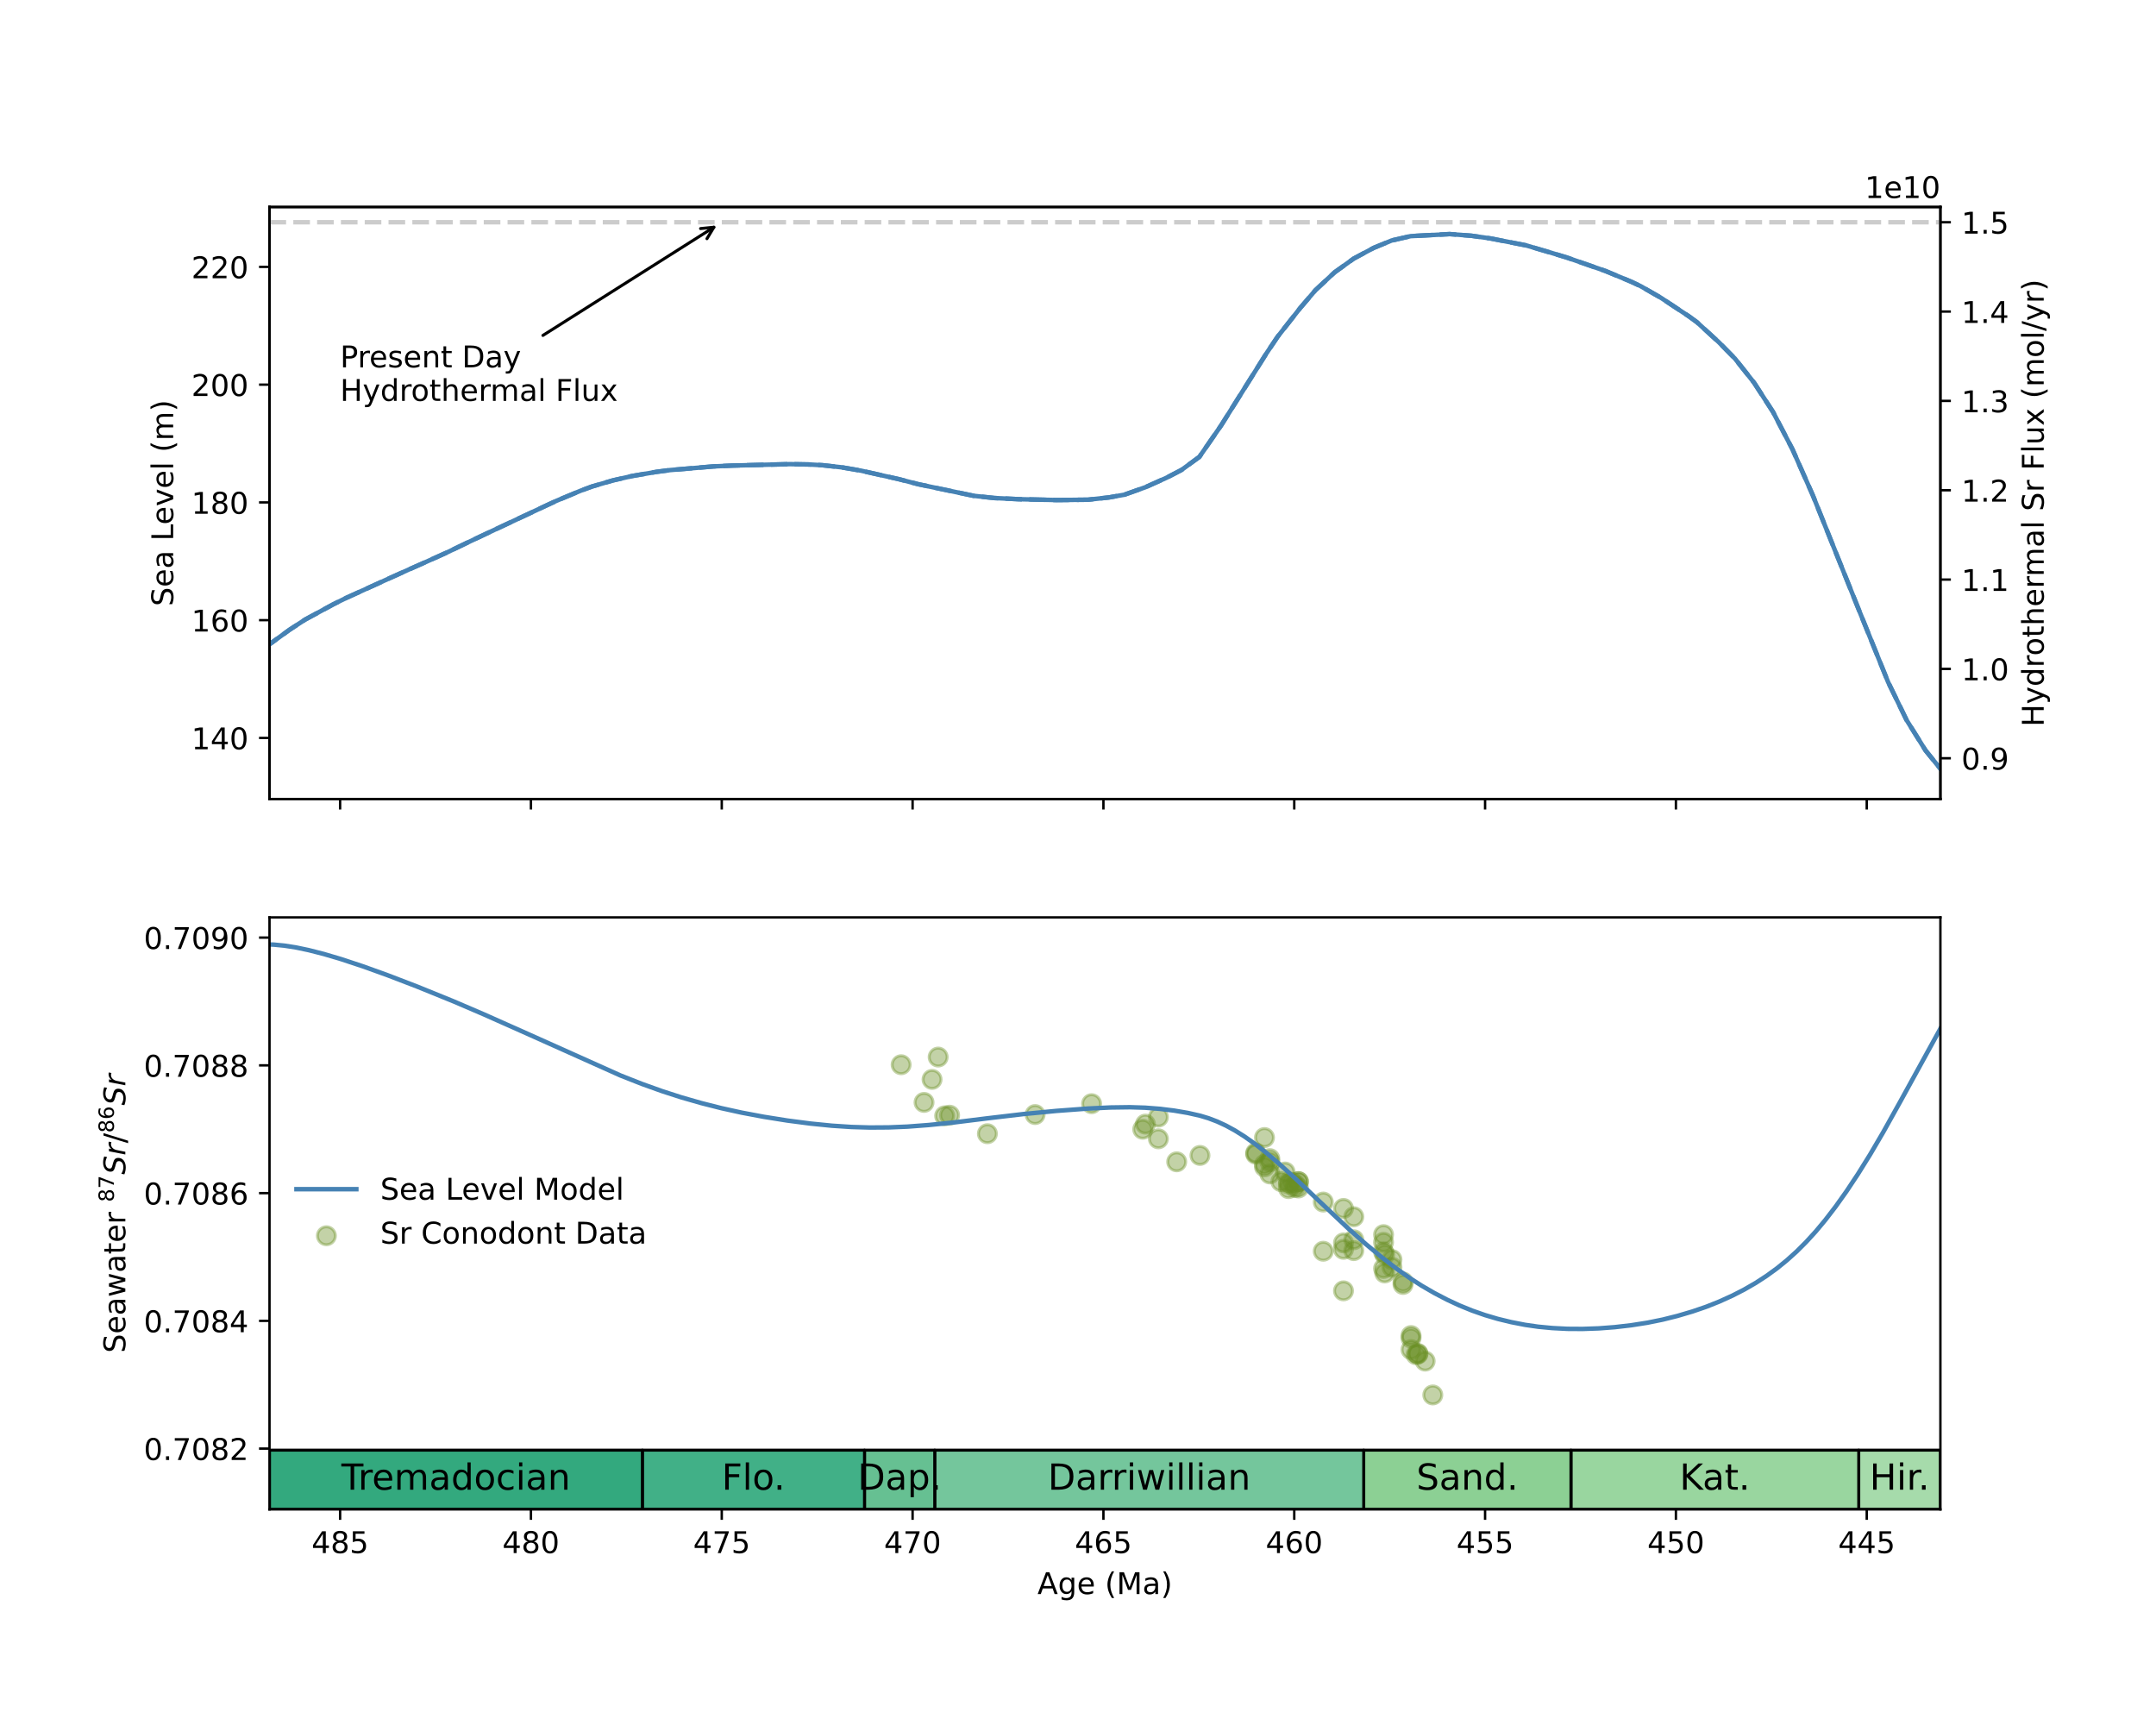 <?xml version="1.0" encoding="utf-8" standalone="no"?>
<!DOCTYPE svg PUBLIC "-//W3C//DTD SVG 1.1//EN"
  "http://www.w3.org/Graphics/SVG/1.1/DTD/svg11.dtd">
<!-- Created with matplotlib (https://matplotlib.org/) -->
<svg height="576pt" version="1.1" viewBox="0 0 720 576" width="720pt" xmlns="http://www.w3.org/2000/svg" xmlns:xlink="http://www.w3.org/1999/xlink">
 <defs>
  <style type="text/css">
*{stroke-linecap:butt;stroke-linejoin:round;}
  </style>
 </defs>
 <g id="figure_1">
  <g id="patch_1">
   <path d="M 0 576 
L 720 576 
L 720 0 
L 0 0 
z
" style="fill:#ffffff;"/>
  </g>
  <g id="axes_1">
   <g id="patch_2">
    <path d="M 90 266.793 
L 648 266.793 
L 648 69.12 
L 90 69.12 
z
" style="fill:#ffffff;"/>
   </g>
   <g id="matplotlib.axis_1">
    <g id="xtick_1">
     <g id="line2d_1">
      <defs>
       <path d="M 0 0 
L 0 3.5 
" id="m619304e44f" style="stroke:#000000;stroke-width:0.8;"/>
      </defs>
      <g>
       <use style="stroke:#000000;stroke-width:0.8;" x="623.401" xlink:href="#m619304e44f" y="266.793"/>
      </g>
     </g>
    </g>
    <g id="xtick_2">
     <g id="line2d_2">
      <g>
       <use style="stroke:#000000;stroke-width:0.8;" x="559.673" xlink:href="#m619304e44f" y="266.793"/>
      </g>
     </g>
    </g>
    <g id="xtick_3">
     <g id="line2d_3">
      <g>
       <use style="stroke:#000000;stroke-width:0.8;" x="495.946" xlink:href="#m619304e44f" y="266.793"/>
      </g>
     </g>
    </g>
    <g id="xtick_4">
     <g id="line2d_4">
      <g>
       <use style="stroke:#000000;stroke-width:0.8;" x="432.218" xlink:href="#m619304e44f" y="266.793"/>
      </g>
     </g>
    </g>
    <g id="xtick_5">
     <g id="line2d_5">
      <g>
       <use style="stroke:#000000;stroke-width:0.8;" x="368.49" xlink:href="#m619304e44f" y="266.793"/>
      </g>
     </g>
    </g>
    <g id="xtick_6">
     <g id="line2d_6">
      <g>
       <use style="stroke:#000000;stroke-width:0.8;" x="304.762" xlink:href="#m619304e44f" y="266.793"/>
      </g>
     </g>
    </g>
    <g id="xtick_7">
     <g id="line2d_7">
      <g>
       <use style="stroke:#000000;stroke-width:0.8;" x="241.035" xlink:href="#m619304e44f" y="266.793"/>
      </g>
     </g>
    </g>
    <g id="xtick_8">
     <g id="line2d_8">
      <g>
       <use style="stroke:#000000;stroke-width:0.8;" x="177.307" xlink:href="#m619304e44f" y="266.793"/>
      </g>
     </g>
    </g>
    <g id="xtick_9">
     <g id="line2d_9">
      <g>
       <use style="stroke:#000000;stroke-width:0.8;" x="113.579" xlink:href="#m619304e44f" y="266.793"/>
      </g>
     </g>
    </g>
   </g>
   <g id="matplotlib.axis_2">
    <g id="ytick_1">
     <g id="line2d_10">
      <defs>
       <path d="M 0 0 
L -3.5 0 
" id="m8d55944d8d" style="stroke:#000000;stroke-width:0.8;"/>
      </defs>
      <g>
       <use style="stroke:#000000;stroke-width:0.8;" x="90" xlink:href="#m8d55944d8d" y="246.404"/>
      </g>
     </g>
     <g id="text_1">
      <!-- 140 -->
      <defs>
       <path d="M 12.406 8.297 
L 28.516 8.297 
L 28.516 63.922 
L 10.984 60.406 
L 10.984 69.391 
L 28.422 72.906 
L 38.281 72.906 
L 38.281 8.297 
L 54.391 8.297 
L 54.391 0 
L 12.406 0 
z
" id="DejaVuSans-49"/>
       <path d="M 37.797 64.312 
L 12.891 25.391 
L 37.797 25.391 
z
M 35.203 72.906 
L 47.609 72.906 
L 47.609 25.391 
L 58.016 25.391 
L 58.016 17.188 
L 47.609 17.188 
L 47.609 0 
L 37.797 0 
L 37.797 17.188 
L 4.891 17.188 
L 4.891 26.703 
z
" id="DejaVuSans-52"/>
       <path d="M 31.781 66.406 
Q 24.172 66.406 20.328 58.906 
Q 16.5 51.422 16.5 36.375 
Q 16.5 21.391 20.328 13.891 
Q 24.172 6.391 31.781 6.391 
Q 39.453 6.391 43.281 13.891 
Q 47.125 21.391 47.125 36.375 
Q 47.125 51.422 43.281 58.906 
Q 39.453 66.406 31.781 66.406 
z
M 31.781 74.219 
Q 44.047 74.219 50.516 64.516 
Q 56.984 54.828 56.984 36.375 
Q 56.984 17.969 50.516 8.266 
Q 44.047 -1.422 31.781 -1.422 
Q 19.531 -1.422 13.062 8.266 
Q 6.594 17.969 6.594 36.375 
Q 6.594 54.828 13.062 64.516 
Q 19.531 74.219 31.781 74.219 
z
" id="DejaVuSans-48"/>
      </defs>
      <g transform="translate(63.913 250.203)scale(0.1 -0.1)">
       <use xlink:href="#DejaVuSans-49"/>
       <use x="63.623" xlink:href="#DejaVuSans-52"/>
       <use x="127.246" xlink:href="#DejaVuSans-48"/>
      </g>
     </g>
    </g>
    <g id="ytick_2">
     <g id="line2d_11">
      <g>
       <use style="stroke:#000000;stroke-width:0.8;" x="90" xlink:href="#m8d55944d8d" y="207.082"/>
      </g>
     </g>
     <g id="text_2">
      <!-- 160 -->
      <defs>
       <path d="M 33.016 40.375 
Q 26.375 40.375 22.484 35.828 
Q 18.609 31.297 18.609 23.391 
Q 18.609 15.531 22.484 10.953 
Q 26.375 6.391 33.016 6.391 
Q 39.656 6.391 43.531 10.953 
Q 47.406 15.531 47.406 23.391 
Q 47.406 31.297 43.531 35.828 
Q 39.656 40.375 33.016 40.375 
z
M 52.594 71.297 
L 52.594 62.312 
Q 48.875 64.062 45.094 64.984 
Q 41.312 65.922 37.594 65.922 
Q 27.828 65.922 22.672 59.328 
Q 17.531 52.734 16.797 39.406 
Q 19.672 43.656 24.016 45.922 
Q 28.375 48.188 33.594 48.188 
Q 44.578 48.188 50.953 41.516 
Q 57.328 34.859 57.328 23.391 
Q 57.328 12.156 50.688 5.359 
Q 44.047 -1.422 33.016 -1.422 
Q 20.359 -1.422 13.672 8.266 
Q 6.984 17.969 6.984 36.375 
Q 6.984 53.656 15.188 63.938 
Q 23.391 74.219 37.203 74.219 
Q 40.922 74.219 44.703 73.484 
Q 48.484 72.75 52.594 71.297 
z
" id="DejaVuSans-54"/>
      </defs>
      <g transform="translate(63.913 210.881)scale(0.1 -0.1)">
       <use xlink:href="#DejaVuSans-49"/>
       <use x="63.623" xlink:href="#DejaVuSans-54"/>
       <use x="127.246" xlink:href="#DejaVuSans-48"/>
      </g>
     </g>
    </g>
    <g id="ytick_3">
     <g id="line2d_12">
      <g>
       <use style="stroke:#000000;stroke-width:0.8;" x="90" xlink:href="#m8d55944d8d" y="167.76"/>
      </g>
     </g>
     <g id="text_3">
      <!-- 180 -->
      <defs>
       <path d="M 31.781 34.625 
Q 24.75 34.625 20.719 30.859 
Q 16.703 27.094 16.703 20.516 
Q 16.703 13.922 20.719 10.156 
Q 24.75 6.391 31.781 6.391 
Q 38.812 6.391 42.859 10.172 
Q 46.922 13.969 46.922 20.516 
Q 46.922 27.094 42.891 30.859 
Q 38.875 34.625 31.781 34.625 
z
M 21.922 38.812 
Q 15.578 40.375 12.031 44.719 
Q 8.5 49.078 8.5 55.328 
Q 8.5 64.062 14.719 69.141 
Q 20.953 74.219 31.781 74.219 
Q 42.672 74.219 48.875 69.141 
Q 55.078 64.062 55.078 55.328 
Q 55.078 49.078 51.531 44.719 
Q 48 40.375 41.703 38.812 
Q 48.828 37.156 52.797 32.312 
Q 56.781 27.484 56.781 20.516 
Q 56.781 9.906 50.312 4.234 
Q 43.844 -1.422 31.781 -1.422 
Q 19.734 -1.422 13.25 4.234 
Q 6.781 9.906 6.781 20.516 
Q 6.781 27.484 10.781 32.312 
Q 14.797 37.156 21.922 38.812 
z
M 18.312 54.391 
Q 18.312 48.734 21.844 45.562 
Q 25.391 42.391 31.781 42.391 
Q 38.141 42.391 41.719 45.562 
Q 45.312 48.734 45.312 54.391 
Q 45.312 60.062 41.719 63.234 
Q 38.141 66.406 31.781 66.406 
Q 25.391 66.406 21.844 63.234 
Q 18.312 60.062 18.312 54.391 
z
" id="DejaVuSans-56"/>
      </defs>
      <g transform="translate(63.913 171.559)scale(0.1 -0.1)">
       <use xlink:href="#DejaVuSans-49"/>
       <use x="63.623" xlink:href="#DejaVuSans-56"/>
       <use x="127.246" xlink:href="#DejaVuSans-48"/>
      </g>
     </g>
    </g>
    <g id="ytick_4">
     <g id="line2d_13">
      <g>
       <use style="stroke:#000000;stroke-width:0.8;" x="90" xlink:href="#m8d55944d8d" y="128.438"/>
      </g>
     </g>
     <g id="text_4">
      <!-- 200 -->
      <defs>
       <path d="M 19.188 8.297 
L 53.609 8.297 
L 53.609 0 
L 7.328 0 
L 7.328 8.297 
Q 12.938 14.109 22.625 23.891 
Q 32.328 33.688 34.812 36.531 
Q 39.547 41.844 41.422 45.531 
Q 43.312 49.219 43.312 52.781 
Q 43.312 58.594 39.234 62.25 
Q 35.156 65.922 28.609 65.922 
Q 23.969 65.922 18.812 64.312 
Q 13.672 62.703 7.812 59.422 
L 7.812 69.391 
Q 13.766 71.781 18.938 73 
Q 24.125 74.219 28.422 74.219 
Q 39.75 74.219 46.484 68.547 
Q 53.219 62.891 53.219 53.422 
Q 53.219 48.922 51.531 44.891 
Q 49.859 40.875 45.406 35.406 
Q 44.188 33.984 37.641 27.219 
Q 31.109 20.453 19.188 8.297 
z
" id="DejaVuSans-50"/>
      </defs>
      <g transform="translate(63.913 132.237)scale(0.1 -0.1)">
       <use xlink:href="#DejaVuSans-50"/>
       <use x="63.623" xlink:href="#DejaVuSans-48"/>
       <use x="127.246" xlink:href="#DejaVuSans-48"/>
      </g>
     </g>
    </g>
    <g id="ytick_5">
     <g id="line2d_14">
      <g>
       <use style="stroke:#000000;stroke-width:0.8;" x="90" xlink:href="#m8d55944d8d" y="89.115"/>
      </g>
     </g>
     <g id="text_5">
      <!-- 220 -->
      <g transform="translate(63.913 92.915)scale(0.1 -0.1)">
       <use xlink:href="#DejaVuSans-50"/>
       <use x="63.623" xlink:href="#DejaVuSans-50"/>
       <use x="127.246" xlink:href="#DejaVuSans-48"/>
      </g>
     </g>
    </g>
    <g id="text_6">
     <!-- Sea Level (m) -->
     <defs>
      <path d="M 53.516 70.516 
L 53.516 60.891 
Q 47.906 63.578 42.922 64.891 
Q 37.938 66.219 33.297 66.219 
Q 25.25 66.219 20.875 63.094 
Q 16.5 59.969 16.5 54.203 
Q 16.5 49.359 19.406 46.891 
Q 22.312 44.438 30.422 42.922 
L 36.375 41.703 
Q 47.406 39.594 52.656 34.297 
Q 57.906 29 57.906 20.125 
Q 57.906 9.516 50.797 4.047 
Q 43.703 -1.422 29.984 -1.422 
Q 24.812 -1.422 18.969 -0.25 
Q 13.141 0.922 6.891 3.219 
L 6.891 13.375 
Q 12.891 10.016 18.656 8.297 
Q 24.422 6.594 29.984 6.594 
Q 38.422 6.594 43.016 9.906 
Q 47.609 13.234 47.609 19.391 
Q 47.609 24.75 44.312 27.781 
Q 41.016 30.812 33.5 32.328 
L 27.484 33.5 
Q 16.453 35.688 11.516 40.375 
Q 6.594 45.062 6.594 53.422 
Q 6.594 63.094 13.406 68.656 
Q 20.219 74.219 32.172 74.219 
Q 37.312 74.219 42.625 73.281 
Q 47.953 72.359 53.516 70.516 
z
" id="DejaVuSans-83"/>
      <path d="M 56.203 29.594 
L 56.203 25.203 
L 14.891 25.203 
Q 15.484 15.922 20.484 11.062 
Q 25.484 6.203 34.422 6.203 
Q 39.594 6.203 44.453 7.469 
Q 49.312 8.734 54.109 11.281 
L 54.109 2.781 
Q 49.266 0.734 44.188 -0.344 
Q 39.109 -1.422 33.891 -1.422 
Q 20.797 -1.422 13.156 6.188 
Q 5.516 13.812 5.516 26.812 
Q 5.516 40.234 12.766 48.109 
Q 20.016 56 32.328 56 
Q 43.359 56 49.781 48.891 
Q 56.203 41.797 56.203 29.594 
z
M 47.219 32.234 
Q 47.125 39.594 43.094 43.984 
Q 39.062 48.391 32.422 48.391 
Q 24.906 48.391 20.391 44.141 
Q 15.875 39.891 15.188 32.172 
z
" id="DejaVuSans-101"/>
      <path d="M 34.281 27.484 
Q 23.391 27.484 19.188 25 
Q 14.984 22.516 14.984 16.5 
Q 14.984 11.719 18.141 8.906 
Q 21.297 6.109 26.703 6.109 
Q 34.188 6.109 38.703 11.406 
Q 43.219 16.703 43.219 25.484 
L 43.219 27.484 
z
M 52.203 31.203 
L 52.203 0 
L 43.219 0 
L 43.219 8.297 
Q 40.141 3.328 35.547 0.953 
Q 30.953 -1.422 24.312 -1.422 
Q 15.922 -1.422 10.953 3.297 
Q 6 8.016 6 15.922 
Q 6 25.141 12.172 29.828 
Q 18.359 34.516 30.609 34.516 
L 43.219 34.516 
L 43.219 35.406 
Q 43.219 41.609 39.141 45 
Q 35.062 48.391 27.688 48.391 
Q 23 48.391 18.547 47.266 
Q 14.109 46.141 10.016 43.891 
L 10.016 52.203 
Q 14.938 54.109 19.578 55.047 
Q 24.219 56 28.609 56 
Q 40.484 56 46.344 49.844 
Q 52.203 43.703 52.203 31.203 
z
" id="DejaVuSans-97"/>
      <path id="DejaVuSans-32"/>
      <path d="M 9.812 72.906 
L 19.672 72.906 
L 19.672 8.297 
L 55.172 8.297 
L 55.172 0 
L 9.812 0 
z
" id="DejaVuSans-76"/>
      <path d="M 2.984 54.688 
L 12.5 54.688 
L 29.594 8.797 
L 46.688 54.688 
L 56.203 54.688 
L 35.688 0 
L 23.484 0 
z
" id="DejaVuSans-118"/>
      <path d="M 9.422 75.984 
L 18.406 75.984 
L 18.406 0 
L 9.422 0 
z
" id="DejaVuSans-108"/>
      <path d="M 31 75.875 
Q 24.469 64.656 21.281 53.656 
Q 18.109 42.672 18.109 31.391 
Q 18.109 20.125 21.312 9.062 
Q 24.516 -2 31 -13.188 
L 23.188 -13.188 
Q 15.875 -1.703 12.234 9.375 
Q 8.594 20.453 8.594 31.391 
Q 8.594 42.281 12.203 53.312 
Q 15.828 64.359 23.188 75.875 
z
" id="DejaVuSans-40"/>
      <path d="M 52 44.188 
Q 55.375 50.25 60.062 53.125 
Q 64.75 56 71.094 56 
Q 79.641 56 84.281 50.016 
Q 88.922 44.047 88.922 33.016 
L 88.922 0 
L 79.891 0 
L 79.891 32.719 
Q 79.891 40.578 77.094 44.375 
Q 74.312 48.188 68.609 48.188 
Q 61.625 48.188 57.562 43.547 
Q 53.516 38.922 53.516 30.906 
L 53.516 0 
L 44.484 0 
L 44.484 32.719 
Q 44.484 40.625 41.703 44.406 
Q 38.922 48.188 33.109 48.188 
Q 26.219 48.188 22.156 43.531 
Q 18.109 38.875 18.109 30.906 
L 18.109 0 
L 9.078 0 
L 9.078 54.688 
L 18.109 54.688 
L 18.109 46.188 
Q 21.188 51.219 25.484 53.609 
Q 29.781 56 35.688 56 
Q 41.656 56 45.828 52.969 
Q 50 49.953 52 44.188 
z
" id="DejaVuSans-109"/>
      <path d="M 8.016 75.875 
L 15.828 75.875 
Q 23.141 64.359 26.781 53.312 
Q 30.422 42.281 30.422 31.391 
Q 30.422 20.453 26.781 9.375 
Q 23.141 -1.703 15.828 -13.188 
L 8.016 -13.188 
Q 14.5 -2 17.703 9.062 
Q 20.906 20.125 20.906 31.391 
Q 20.906 42.672 17.703 53.656 
Q 14.5 64.656 8.016 75.875 
z
" id="DejaVuSans-41"/>
     </defs>
     <g transform="translate(57.833 202.421)rotate(-90)scale(0.1 -0.1)">
      <use xlink:href="#DejaVuSans-83"/>
      <use x="63.477" xlink:href="#DejaVuSans-101"/>
      <use x="125" xlink:href="#DejaVuSans-97"/>
      <use x="186.279" xlink:href="#DejaVuSans-32"/>
      <use x="218.066" xlink:href="#DejaVuSans-76"/>
      <use x="272.029" xlink:href="#DejaVuSans-101"/>
      <use x="333.553" xlink:href="#DejaVuSans-118"/>
      <use x="392.732" xlink:href="#DejaVuSans-101"/>
      <use x="454.256" xlink:href="#DejaVuSans-108"/>
      <use x="482.039" xlink:href="#DejaVuSans-32"/>
      <use x="513.826" xlink:href="#DejaVuSans-40"/>
      <use x="552.84" xlink:href="#DejaVuSans-109"/>
      <use x="650.252" xlink:href="#DejaVuSans-41"/>
     </g>
    </g>
   </g>
   <g id="line2d_15">
    <path clip-path="url(#p13cc1e1133)" d="M 88.088 216.519 
L 96.697 210.283 
L 101.918 206.873 
L 111.323 201.777 
L 115.607 199.655 
L 130.289 192.983 
L 136.615 190.13 
L 143.036 187.281 
L 149.362 184.428 
L 155.783 181.333 
L 162.205 178.288 
L 181.272 169.341 
L 185.686 167.286 
L 193.975 163.827 
L 197.715 162.446 
L 204.68 160.414 
L 211.023 158.963 
L 219.205 157.561 
L 223.737 156.974 
L 238.279 155.74 
L 244.638 155.459 
L 263.756 154.98 
L 270.127 155.091 
L 274.698 155.343 
L 281.08 156.045 
L 287.462 157.142 
L 300.231 160.013 
L 306.63 161.675 
L 325.109 165.552 
L 332.063 166.298 
L 340.234 166.691 
L 352.97 166.973 
L 363.317 166.862 
L 370.293 166.105 
L 375.469 165.195 
L 382.502 162.691 
L 389.568 159.518 
L 394.554 156.933 
L 400.543 152.549 
L 407.766 142.105 
L 422.875 118.077 
L 426.671 112.424 
L 434.181 102.876 
L 439.29 96.901 
L 445.672 90.95 
L 452.082 86.342 
L 458.738 82.772 
L 464.734 80.304 
L 471.071 78.853 
L 484.098 78.16 
L 491.372 78.72 
L 497.76 79.621 
L 509.604 81.926 
L 518.829 84.656 
L 523.304 86.014 
L 536.08 90.466 
L 544.43 93.935 
L 547.907 95.558 
L 554.671 99.44 
L 563.963 105.593 
L 566.666 107.562 
L 574.03 114.299 
L 579.419 119.774 
L 585.795 127.819 
L 592.077 137.514 
L 598.604 150.034 
L 605.379 165.353 
L 620.246 202.343 
L 630.514 227.707 
L 636.7 240.428 
L 643.049 250.596 
L 648.892 257.808 
L 648.892 257.808 
" style="fill:none;stroke:#4682b4;stroke-linecap:square;stroke-width:1.5;"/>
   </g>
   <g id="patch_3">
    <path d="M 90 266.793 
L 90 69.12 
" style="fill:none;stroke:#000000;stroke-linecap:square;stroke-linejoin:miter;stroke-width:0.8;"/>
   </g>
   <g id="patch_4">
    <path d="M 648 266.793 
L 648 69.12 
" style="fill:none;stroke:#000000;stroke-linecap:square;stroke-linejoin:miter;stroke-width:0.8;"/>
   </g>
   <g id="patch_5">
    <path d="M 90 266.793 
L 648 266.793 
" style="fill:none;stroke:#000000;stroke-linecap:square;stroke-linejoin:miter;stroke-width:0.8;"/>
   </g>
   <g id="patch_6">
    <path d="M 90 69.12 
L 648 69.12 
" style="fill:none;stroke:#000000;stroke-linecap:square;stroke-linejoin:miter;stroke-width:0.8;"/>
   </g>
  </g>
  <g id="axes_2">
   <g id="patch_7">
    <path d="M 90 504 
L 648 504 
L 648 306.327 
L 90 306.327 
z
" style="fill:#ffffff;"/>
   </g>
   <g id="PathCollection_1">
    <defs>
     <path d="M 0 3 
C 0.796 3 1.559 2.684 2.121 2.121 
C 2.684 1.559 3 0.796 3 0 
C 3 -0.796 2.684 -1.559 2.121 -2.121 
C 1.559 -2.684 0.796 -3 0 -3 
C -0.796 -3 -1.559 -2.684 -2.121 -2.121 
C -2.684 -1.559 -3 -0.796 -3 0 
C -3 0.796 -2.684 1.559 -2.121 2.121 
C -1.559 2.684 -0.796 3 0 3 
z
" id="mbf34d151e1" style="stroke:#6b8e23;stroke-opacity:0.4;"/>
    </defs>
    <g clip-path="url(#p810b2f57ff)">
     <use style="fill:#6b8e23;fill-opacity:0.4;stroke:#6b8e23;stroke-opacity:0.4;" x="300.939" xlink:href="#mbf34d151e1" y="355.524"/>
     <use style="fill:#6b8e23;fill-opacity:0.4;stroke:#6b8e23;stroke-opacity:0.4;" x="308.586" xlink:href="#mbf34d151e1" y="368.108"/>
     <use style="fill:#6b8e23;fill-opacity:0.4;stroke:#6b8e23;stroke-opacity:0.4;" x="311.263" xlink:href="#mbf34d151e1" y="360.43"/>
     <use style="fill:#6b8e23;fill-opacity:0.4;stroke:#6b8e23;stroke-opacity:0.4;" x="313.302" xlink:href="#mbf34d151e1" y="352.965"/>
     <use style="fill:#6b8e23;fill-opacity:0.4;stroke:#6b8e23;stroke-opacity:0.4;" x="315.469" xlink:href="#mbf34d151e1" y="372.587"/>
     <use style="fill:#6b8e23;fill-opacity:0.4;stroke:#6b8e23;stroke-opacity:0.4;" x="317.126" xlink:href="#mbf34d151e1" y="372.374"/>
     <use style="fill:#6b8e23;fill-opacity:0.4;stroke:#6b8e23;stroke-opacity:0.4;" x="329.744" xlink:href="#mbf34d151e1" y="378.559"/>
     <use style="fill:#6b8e23;fill-opacity:0.4;stroke:#6b8e23;stroke-opacity:0.4;" x="345.676" xlink:href="#mbf34d151e1" y="372.161"/>
     <use style="fill:#6b8e23;fill-opacity:0.4;stroke:#6b8e23;stroke-opacity:0.4;" x="364.539" xlink:href="#mbf34d151e1" y="368.535"/>
     <use style="fill:#6b8e23;fill-opacity:0.4;stroke:#6b8e23;stroke-opacity:0.4;" x="381.618" xlink:href="#mbf34d151e1" y="377.066"/>
     <use style="fill:#6b8e23;fill-opacity:0.4;stroke:#6b8e23;stroke-opacity:0.4;" x="382.51" xlink:href="#mbf34d151e1" y="375.36"/>
     <use style="fill:#6b8e23;fill-opacity:0.4;stroke:#6b8e23;stroke-opacity:0.4;" x="386.844" xlink:href="#mbf34d151e1" y="380.266"/>
     <use style="fill:#6b8e23;fill-opacity:0.4;stroke:#6b8e23;stroke-opacity:0.4;" x="386.844" xlink:href="#mbf34d151e1" y="373.014"/>
     <use style="fill:#6b8e23;fill-opacity:0.4;stroke:#6b8e23;stroke-opacity:0.4;" x="392.962" xlink:href="#mbf34d151e1" y="387.944"/>
     <use style="fill:#6b8e23;fill-opacity:0.4;stroke:#6b8e23;stroke-opacity:0.4;" x="400.736" xlink:href="#mbf34d151e1" y="385.811"/>
     <use style="fill:#6b8e23;fill-opacity:0.4;stroke:#6b8e23;stroke-opacity:0.4;" x="419.345" xlink:href="#mbf34d151e1" y="385.385"/>
     <use style="fill:#6b8e23;fill-opacity:0.4;stroke:#6b8e23;stroke-opacity:0.4;" x="419.345" xlink:href="#mbf34d151e1" y="384.958"/>
     <use style="fill:#6b8e23;fill-opacity:0.4;stroke:#6b8e23;stroke-opacity:0.4;" x="422.276" xlink:href="#mbf34d151e1" y="379.839"/>
     <use style="fill:#6b8e23;fill-opacity:0.4;stroke:#6b8e23;stroke-opacity:0.4;" x="422.276" xlink:href="#mbf34d151e1" y="388.797"/>
     <use style="fill:#6b8e23;fill-opacity:0.4;stroke:#6b8e23;stroke-opacity:0.4;" x="422.276" xlink:href="#mbf34d151e1" y="389.65"/>
     <use style="fill:#6b8e23;fill-opacity:0.4;stroke:#6b8e23;stroke-opacity:0.4;" x="424.061" xlink:href="#mbf34d151e1" y="386.878"/>
     <use style="fill:#6b8e23;fill-opacity:0.4;stroke:#6b8e23;stroke-opacity:0.4;" x="424.061" xlink:href="#mbf34d151e1" y="387.944"/>
     <use style="fill:#6b8e23;fill-opacity:0.4;stroke:#6b8e23;stroke-opacity:0.4;" x="424.061" xlink:href="#mbf34d151e1" y="391.997"/>
     <use style="fill:#6b8e23;fill-opacity:0.4;stroke:#6b8e23;stroke-opacity:0.4;" x="427.757" xlink:href="#mbf34d151e1" y="394.556"/>
     <use style="fill:#6b8e23;fill-opacity:0.4;stroke:#6b8e23;stroke-opacity:0.4;" x="429.159" xlink:href="#mbf34d151e1" y="391.357"/>
     <use style="fill:#6b8e23;fill-opacity:0.4;stroke:#6b8e23;stroke-opacity:0.4;" x="430.306" xlink:href="#mbf34d151e1" y="395.409"/>
     <use style="fill:#6b8e23;fill-opacity:0.4;stroke:#6b8e23;stroke-opacity:0.4;" x="430.306" xlink:href="#mbf34d151e1" y="396.902"/>
     <use style="fill:#6b8e23;fill-opacity:0.4;stroke:#6b8e23;stroke-opacity:0.4;" x="430.306" xlink:href="#mbf34d151e1" y="394.769"/>
     <use style="fill:#6b8e23;fill-opacity:0.4;stroke:#6b8e23;stroke-opacity:0.4;" x="431.453" xlink:href="#mbf34d151e1" y="394.769"/>
     <use style="fill:#6b8e23;fill-opacity:0.4;stroke:#6b8e23;stroke-opacity:0.4;" x="432.473" xlink:href="#mbf34d151e1" y="395.409"/>
     <use style="fill:#6b8e23;fill-opacity:0.4;stroke:#6b8e23;stroke-opacity:0.4;" x="432.473" xlink:href="#mbf34d151e1" y="396.476"/>
     <use style="fill:#6b8e23;fill-opacity:0.4;stroke:#6b8e23;stroke-opacity:0.4;" x="433.62" xlink:href="#mbf34d151e1" y="394.556"/>
     <use style="fill:#6b8e23;fill-opacity:0.4;stroke:#6b8e23;stroke-opacity:0.4;" x="433.62" xlink:href="#mbf34d151e1" y="396.689"/>
     <use style="fill:#6b8e23;fill-opacity:0.4;stroke:#6b8e23;stroke-opacity:0.4;" x="433.62" xlink:href="#mbf34d151e1" y="394.556"/>
     <use style="fill:#6b8e23;fill-opacity:0.4;stroke:#6b8e23;stroke-opacity:0.4;" x="441.905" xlink:href="#mbf34d151e1" y="417.804"/>
     <use style="fill:#6b8e23;fill-opacity:0.4;stroke:#6b8e23;stroke-opacity:0.4;" x="441.905" xlink:href="#mbf34d151e1" y="401.381"/>
     <use style="fill:#6b8e23;fill-opacity:0.4;stroke:#6b8e23;stroke-opacity:0.4;" x="448.66" xlink:href="#mbf34d151e1" y="431.028"/>
     <use style="fill:#6b8e23;fill-opacity:0.4;stroke:#6b8e23;stroke-opacity:0.4;" x="448.66" xlink:href="#mbf34d151e1" y="403.514"/>
     <use style="fill:#6b8e23;fill-opacity:0.4;stroke:#6b8e23;stroke-opacity:0.4;" x="448.66" xlink:href="#mbf34d151e1" y="415.032"/>
     <use style="fill:#6b8e23;fill-opacity:0.4;stroke:#6b8e23;stroke-opacity:0.4;" x="448.66" xlink:href="#mbf34d151e1" y="417.165"/>
     <use style="fill:#6b8e23;fill-opacity:0.4;stroke:#6b8e23;stroke-opacity:0.4;" x="452.101" xlink:href="#mbf34d151e1" y="406.287"/>
     <use style="fill:#6b8e23;fill-opacity:0.4;stroke:#6b8e23;stroke-opacity:0.4;" x="452.101" xlink:href="#mbf34d151e1" y="413.965"/>
     <use style="fill:#6b8e23;fill-opacity:0.4;stroke:#6b8e23;stroke-opacity:0.4;" x="452.101" xlink:href="#mbf34d151e1" y="417.591"/>
     <use style="fill:#6b8e23;fill-opacity:0.4;stroke:#6b8e23;stroke-opacity:0.4;" x="462.042" xlink:href="#mbf34d151e1" y="418.018"/>
     <use style="fill:#6b8e23;fill-opacity:0.4;stroke:#6b8e23;stroke-opacity:0.4;" x="462.042" xlink:href="#mbf34d151e1" y="412.259"/>
     <use style="fill:#6b8e23;fill-opacity:0.4;stroke:#6b8e23;stroke-opacity:0.4;" x="462.042" xlink:href="#mbf34d151e1" y="414.818"/>
     <use style="fill:#6b8e23;fill-opacity:0.4;stroke:#6b8e23;stroke-opacity:0.4;" x="462.042" xlink:href="#mbf34d151e1" y="423.563"/>
     <use style="fill:#6b8e23;fill-opacity:0.4;stroke:#6b8e23;stroke-opacity:0.4;" x="462.425" xlink:href="#mbf34d151e1" y="418.871"/>
     <use style="fill:#6b8e23;fill-opacity:0.4;stroke:#6b8e23;stroke-opacity:0.4;" x="462.425" xlink:href="#mbf34d151e1" y="425.056"/>
     <use style="fill:#6b8e23;fill-opacity:0.4;stroke:#6b8e23;stroke-opacity:0.4;" x="464.847" xlink:href="#mbf34d151e1" y="420.577"/>
     <use style="fill:#6b8e23;fill-opacity:0.4;stroke:#6b8e23;stroke-opacity:0.4;" x="464.847" xlink:href="#mbf34d151e1" y="423.137"/>
     <use style="fill:#6b8e23;fill-opacity:0.4;stroke:#6b8e23;stroke-opacity:0.4;" x="468.543" xlink:href="#mbf34d151e1" y="428.042"/>
     <use style="fill:#6b8e23;fill-opacity:0.4;stroke:#6b8e23;stroke-opacity:0.4;" x="468.543" xlink:href="#mbf34d151e1" y="428.895"/>
     <use style="fill:#6b8e23;fill-opacity:0.4;stroke:#6b8e23;stroke-opacity:0.4;" x="471.219" xlink:href="#mbf34d151e1" y="445.959"/>
     <use style="fill:#6b8e23;fill-opacity:0.4;stroke:#6b8e23;stroke-opacity:0.4;" x="471.219" xlink:href="#mbf34d151e1" y="446.812"/>
     <use style="fill:#6b8e23;fill-opacity:0.4;stroke:#6b8e23;stroke-opacity:0.4;" x="471.219" xlink:href="#mbf34d151e1" y="450.651"/>
     <use style="fill:#6b8e23;fill-opacity:0.4;stroke:#6b8e23;stroke-opacity:0.4;" x="472.876" xlink:href="#mbf34d151e1" y="452.357"/>
     <use style="fill:#6b8e23;fill-opacity:0.4;stroke:#6b8e23;stroke-opacity:0.4;" x="473.513" xlink:href="#mbf34d151e1" y="451.931"/>
     <use style="fill:#6b8e23;fill-opacity:0.4;stroke:#6b8e23;stroke-opacity:0.4;" x="473.513" xlink:href="#mbf34d151e1" y="452.144"/>
     <use style="fill:#6b8e23;fill-opacity:0.4;stroke:#6b8e23;stroke-opacity:0.4;" x="475.935" xlink:href="#mbf34d151e1" y="454.49"/>
     <use style="fill:#6b8e23;fill-opacity:0.4;stroke:#6b8e23;stroke-opacity:0.4;" x="478.484" xlink:href="#mbf34d151e1" y="465.794"/>
     <use style="fill:#6b8e23;fill-opacity:0.4;stroke:#6b8e23;stroke-opacity:0.4;" x="494.926" xlink:href="#mbf34d151e1" y="495.015"/>
     <use style="fill:#6b8e23;fill-opacity:0.4;stroke:#6b8e23;stroke-opacity:0.4;" x="502.318" xlink:href="#mbf34d151e1" y="489.469"/>
    </g>
   </g>
   <g id="patch_8">
    <path clip-path="url(#p810b2f57ff)" d="M 648 504 
L 620.725 504 
L 620.725 484.233 
L 648 484.233 
z
" style="fill:#a6dbab;stroke:#000000;stroke-linejoin:miter;"/>
   </g>
   <g id="patch_9">
    <path clip-path="url(#p810b2f57ff)" d="M 620.725 504 
L 524.623 504 
L 524.623 484.233 
L 620.725 484.233 
z
" style="fill:#99d69f;stroke:#000000;stroke-linejoin:miter;"/>
   </g>
   <g id="patch_10">
    <path clip-path="url(#p810b2f57ff)" d="M 524.623 504 
L 455.415 504 
L 455.415 484.233 
L 524.623 484.233 
z
" style="fill:#8cd094;stroke:#000000;stroke-linejoin:miter;"/>
   </g>
   <g id="patch_11">
    <path clip-path="url(#p810b2f57ff)" d="M 455.415 504 
L 312.155 504 
L 312.155 484.233 
L 455.415 484.233 
z
" style="fill:#74c69c;stroke:#000000;stroke-linejoin:miter;"/>
   </g>
   <g id="patch_12">
    <path clip-path="url(#p810b2f57ff)" d="M 312.155 504 
L 288.703 504 
L 288.703 484.233 
L 312.155 484.233 
z
" style="fill:#66c092;stroke:#000000;stroke-linejoin:miter;"/>
   </g>
   <g id="patch_13">
    <path clip-path="url(#p810b2f57ff)" d="M 288.703 504 
L 214.524 504 
L 214.524 484.233 
L 288.703 484.233 
z
" style="fill:#41b087;stroke:#000000;stroke-linejoin:miter;"/>
   </g>
   <g id="patch_14">
    <path clip-path="url(#p810b2f57ff)" d="M 214.524 504 
L 90 504 
L 90 484.233 
L 214.524 484.233 
z
" style="fill:#33a97e;stroke:#000000;stroke-linejoin:miter;"/>
   </g>
   <g id="matplotlib.axis_3">
    <g id="xtick_10">
     <g id="line2d_16">
      <g>
       <use style="stroke:#000000;stroke-width:0.8;" x="623.401" xlink:href="#m619304e44f" y="504"/>
      </g>
     </g>
     <g id="text_7">
      <!-- 445 -->
      <defs>
       <path d="M 10.797 72.906 
L 49.516 72.906 
L 49.516 64.594 
L 19.828 64.594 
L 19.828 46.734 
Q 21.969 47.469 24.109 47.828 
Q 26.266 48.188 28.422 48.188 
Q 40.625 48.188 47.75 41.5 
Q 54.891 34.812 54.891 23.391 
Q 54.891 11.625 47.562 5.094 
Q 40.234 -1.422 26.906 -1.422 
Q 22.312 -1.422 17.547 -0.641 
Q 12.797 0.141 7.719 1.703 
L 7.719 11.625 
Q 12.109 9.234 16.797 8.062 
Q 21.484 6.891 26.703 6.891 
Q 35.156 6.891 40.078 11.328 
Q 45.016 15.766 45.016 23.391 
Q 45.016 31 40.078 35.438 
Q 35.156 39.891 26.703 39.891 
Q 22.75 39.891 18.812 39.016 
Q 14.891 38.141 10.797 36.281 
z
" id="DejaVuSans-53"/>
      </defs>
      <g transform="translate(613.857 518.598)scale(0.1 -0.1)">
       <use xlink:href="#DejaVuSans-52"/>
       <use x="63.623" xlink:href="#DejaVuSans-52"/>
       <use x="127.246" xlink:href="#DejaVuSans-53"/>
      </g>
     </g>
    </g>
    <g id="xtick_11">
     <g id="line2d_17">
      <g>
       <use style="stroke:#000000;stroke-width:0.8;" x="559.673" xlink:href="#m619304e44f" y="504"/>
      </g>
     </g>
     <g id="text_8">
      <!-- 450 -->
      <g transform="translate(550.13 518.598)scale(0.1 -0.1)">
       <use xlink:href="#DejaVuSans-52"/>
       <use x="63.623" xlink:href="#DejaVuSans-53"/>
       <use x="127.246" xlink:href="#DejaVuSans-48"/>
      </g>
     </g>
    </g>
    <g id="xtick_12">
     <g id="line2d_18">
      <g>
       <use style="stroke:#000000;stroke-width:0.8;" x="495.946" xlink:href="#m619304e44f" y="504"/>
      </g>
     </g>
     <g id="text_9">
      <!-- 455 -->
      <g transform="translate(486.402 518.598)scale(0.1 -0.1)">
       <use xlink:href="#DejaVuSans-52"/>
       <use x="63.623" xlink:href="#DejaVuSans-53"/>
       <use x="127.246" xlink:href="#DejaVuSans-53"/>
      </g>
     </g>
    </g>
    <g id="xtick_13">
     <g id="line2d_19">
      <g>
       <use style="stroke:#000000;stroke-width:0.8;" x="432.218" xlink:href="#m619304e44f" y="504"/>
      </g>
     </g>
     <g id="text_10">
      <!-- 460 -->
      <g transform="translate(422.674 518.598)scale(0.1 -0.1)">
       <use xlink:href="#DejaVuSans-52"/>
       <use x="63.623" xlink:href="#DejaVuSans-54"/>
       <use x="127.246" xlink:href="#DejaVuSans-48"/>
      </g>
     </g>
    </g>
    <g id="xtick_14">
     <g id="line2d_20">
      <g>
       <use style="stroke:#000000;stroke-width:0.8;" x="368.49" xlink:href="#m619304e44f" y="504"/>
      </g>
     </g>
     <g id="text_11">
      <!-- 465 -->
      <g transform="translate(358.946 518.598)scale(0.1 -0.1)">
       <use xlink:href="#DejaVuSans-52"/>
       <use x="63.623" xlink:href="#DejaVuSans-54"/>
       <use x="127.246" xlink:href="#DejaVuSans-53"/>
      </g>
     </g>
    </g>
    <g id="xtick_15">
     <g id="line2d_21">
      <g>
       <use style="stroke:#000000;stroke-width:0.8;" x="304.762" xlink:href="#m619304e44f" y="504"/>
      </g>
     </g>
     <g id="text_12">
      <!-- 470 -->
      <defs>
       <path d="M 8.203 72.906 
L 55.078 72.906 
L 55.078 68.703 
L 28.609 0 
L 18.312 0 
L 43.219 64.594 
L 8.203 64.594 
z
" id="DejaVuSans-55"/>
      </defs>
      <g transform="translate(295.219 518.598)scale(0.1 -0.1)">
       <use xlink:href="#DejaVuSans-52"/>
       <use x="63.623" xlink:href="#DejaVuSans-55"/>
       <use x="127.246" xlink:href="#DejaVuSans-48"/>
      </g>
     </g>
    </g>
    <g id="xtick_16">
     <g id="line2d_22">
      <g>
       <use style="stroke:#000000;stroke-width:0.8;" x="241.035" xlink:href="#m619304e44f" y="504"/>
      </g>
     </g>
     <g id="text_13">
      <!-- 475 -->
      <g transform="translate(231.491 518.598)scale(0.1 -0.1)">
       <use xlink:href="#DejaVuSans-52"/>
       <use x="63.623" xlink:href="#DejaVuSans-55"/>
       <use x="127.246" xlink:href="#DejaVuSans-53"/>
      </g>
     </g>
    </g>
    <g id="xtick_17">
     <g id="line2d_23">
      <g>
       <use style="stroke:#000000;stroke-width:0.8;" x="177.307" xlink:href="#m619304e44f" y="504"/>
      </g>
     </g>
     <g id="text_14">
      <!-- 480 -->
      <g transform="translate(167.763 518.598)scale(0.1 -0.1)">
       <use xlink:href="#DejaVuSans-52"/>
       <use x="63.623" xlink:href="#DejaVuSans-56"/>
       <use x="127.246" xlink:href="#DejaVuSans-48"/>
      </g>
     </g>
    </g>
    <g id="xtick_18">
     <g id="line2d_24">
      <g>
       <use style="stroke:#000000;stroke-width:0.8;" x="113.579" xlink:href="#m619304e44f" y="504"/>
      </g>
     </g>
     <g id="text_15">
      <!-- 485 -->
      <g transform="translate(104.036 518.598)scale(0.1 -0.1)">
       <use xlink:href="#DejaVuSans-52"/>
       <use x="63.623" xlink:href="#DejaVuSans-56"/>
       <use x="127.246" xlink:href="#DejaVuSans-53"/>
      </g>
     </g>
    </g>
    <g id="text_16">
     <!-- Age (Ma) -->
     <defs>
      <path d="M 34.188 63.188 
L 20.797 26.906 
L 47.609 26.906 
z
M 28.609 72.906 
L 39.797 72.906 
L 67.578 0 
L 57.328 0 
L 50.688 18.703 
L 17.828 18.703 
L 11.188 0 
L 0.781 0 
z
" id="DejaVuSans-65"/>
      <path d="M 45.406 27.984 
Q 45.406 37.75 41.375 43.109 
Q 37.359 48.484 30.078 48.484 
Q 22.859 48.484 18.828 43.109 
Q 14.797 37.75 14.797 27.984 
Q 14.797 18.266 18.828 12.891 
Q 22.859 7.516 30.078 7.516 
Q 37.359 7.516 41.375 12.891 
Q 45.406 18.266 45.406 27.984 
z
M 54.391 6.781 
Q 54.391 -7.172 48.188 -13.984 
Q 42 -20.797 29.203 -20.797 
Q 24.469 -20.797 20.266 -20.094 
Q 16.062 -19.391 12.109 -17.922 
L 12.109 -9.188 
Q 16.062 -11.328 19.922 -12.344 
Q 23.781 -13.375 27.781 -13.375 
Q 36.625 -13.375 41.016 -8.766 
Q 45.406 -4.156 45.406 5.172 
L 45.406 9.625 
Q 42.625 4.781 38.281 2.391 
Q 33.938 0 27.875 0 
Q 17.828 0 11.672 7.656 
Q 5.516 15.328 5.516 27.984 
Q 5.516 40.672 11.672 48.328 
Q 17.828 56 27.875 56 
Q 33.938 56 38.281 53.609 
Q 42.625 51.219 45.406 46.391 
L 45.406 54.688 
L 54.391 54.688 
z
" id="DejaVuSans-103"/>
      <path d="M 9.812 72.906 
L 24.516 72.906 
L 43.109 23.297 
L 61.812 72.906 
L 76.516 72.906 
L 76.516 0 
L 66.891 0 
L 66.891 64.016 
L 48.094 14.016 
L 38.188 14.016 
L 19.391 64.016 
L 19.391 0 
L 9.812 0 
z
" id="DejaVuSans-77"/>
     </defs>
     <g transform="translate(346.46 532.277)scale(0.1 -0.1)">
      <use xlink:href="#DejaVuSans-65"/>
      <use x="68.408" xlink:href="#DejaVuSans-103"/>
      <use x="131.885" xlink:href="#DejaVuSans-101"/>
      <use x="193.408" xlink:href="#DejaVuSans-32"/>
      <use x="225.195" xlink:href="#DejaVuSans-40"/>
      <use x="264.209" xlink:href="#DejaVuSans-77"/>
      <use x="350.488" xlink:href="#DejaVuSans-97"/>
      <use x="411.768" xlink:href="#DejaVuSans-41"/>
     </g>
    </g>
   </g>
   <g id="matplotlib.axis_4">
    <g id="ytick_6">
     <g id="line2d_25">
      <g>
       <use style="stroke:#000000;stroke-width:0.8;" x="90" xlink:href="#m8d55944d8d" y="483.711"/>
      </g>
     </g>
     <g id="text_17">
      <!-- 0.7082 -->
      <defs>
       <path d="M 10.688 12.406 
L 21 12.406 
L 21 0 
L 10.688 0 
z
" id="DejaVuSans-46"/>
      </defs>
      <g transform="translate(48.009 487.51)scale(0.1 -0.1)">
       <use xlink:href="#DejaVuSans-48"/>
       <use x="63.623" xlink:href="#DejaVuSans-46"/>
       <use x="95.41" xlink:href="#DejaVuSans-55"/>
       <use x="159.033" xlink:href="#DejaVuSans-48"/>
       <use x="222.656" xlink:href="#DejaVuSans-56"/>
       <use x="286.279" xlink:href="#DejaVuSans-50"/>
      </g>
     </g>
    </g>
    <g id="ytick_7">
     <g id="line2d_26">
      <g>
       <use style="stroke:#000000;stroke-width:0.8;" x="90" xlink:href="#m8d55944d8d" y="441.053"/>
      </g>
     </g>
     <g id="text_18">
      <!-- 0.7084 -->
      <g transform="translate(48.009 444.852)scale(0.1 -0.1)">
       <use xlink:href="#DejaVuSans-48"/>
       <use x="63.623" xlink:href="#DejaVuSans-46"/>
       <use x="95.41" xlink:href="#DejaVuSans-55"/>
       <use x="159.033" xlink:href="#DejaVuSans-48"/>
       <use x="222.656" xlink:href="#DejaVuSans-56"/>
       <use x="286.279" xlink:href="#DejaVuSans-52"/>
      </g>
     </g>
    </g>
    <g id="ytick_8">
     <g id="line2d_27">
      <g>
       <use style="stroke:#000000;stroke-width:0.8;" x="90" xlink:href="#m8d55944d8d" y="398.395"/>
      </g>
     </g>
     <g id="text_19">
      <!-- 0.7086 -->
      <g transform="translate(48.009 402.194)scale(0.1 -0.1)">
       <use xlink:href="#DejaVuSans-48"/>
       <use x="63.623" xlink:href="#DejaVuSans-46"/>
       <use x="95.41" xlink:href="#DejaVuSans-55"/>
       <use x="159.033" xlink:href="#DejaVuSans-48"/>
       <use x="222.656" xlink:href="#DejaVuSans-56"/>
       <use x="286.279" xlink:href="#DejaVuSans-54"/>
      </g>
     </g>
    </g>
    <g id="ytick_9">
     <g id="line2d_28">
      <g>
       <use style="stroke:#000000;stroke-width:0.8;" x="90" xlink:href="#m8d55944d8d" y="355.737"/>
      </g>
     </g>
     <g id="text_20">
      <!-- 0.7088 -->
      <g transform="translate(48.009 359.537)scale(0.1 -0.1)">
       <use xlink:href="#DejaVuSans-48"/>
       <use x="63.623" xlink:href="#DejaVuSans-46"/>
       <use x="95.41" xlink:href="#DejaVuSans-55"/>
       <use x="159.033" xlink:href="#DejaVuSans-48"/>
       <use x="222.656" xlink:href="#DejaVuSans-56"/>
       <use x="286.279" xlink:href="#DejaVuSans-56"/>
      </g>
     </g>
    </g>
    <g id="ytick_10">
     <g id="line2d_29">
      <g>
       <use style="stroke:#000000;stroke-width:0.8;" x="90" xlink:href="#m8d55944d8d" y="313.08"/>
      </g>
     </g>
     <g id="text_21">
      <!-- 0.7090 -->
      <defs>
       <path d="M 10.984 1.516 
L 10.984 10.5 
Q 14.703 8.734 18.5 7.812 
Q 22.312 6.891 25.984 6.891 
Q 35.75 6.891 40.891 13.453 
Q 46.047 20.016 46.781 33.406 
Q 43.953 29.203 39.594 26.953 
Q 35.25 24.703 29.984 24.703 
Q 19.047 24.703 12.672 31.312 
Q 6.297 37.938 6.297 49.422 
Q 6.297 60.641 12.938 67.422 
Q 19.578 74.219 30.609 74.219 
Q 43.266 74.219 49.922 64.516 
Q 56.594 54.828 56.594 36.375 
Q 56.594 19.141 48.406 8.859 
Q 40.234 -1.422 26.422 -1.422 
Q 22.703 -1.422 18.891 -0.688 
Q 15.094 0.047 10.984 1.516 
z
M 30.609 32.422 
Q 37.25 32.422 41.125 36.953 
Q 45.016 41.5 45.016 49.422 
Q 45.016 57.281 41.125 61.844 
Q 37.25 66.406 30.609 66.406 
Q 23.969 66.406 20.094 61.844 
Q 16.219 57.281 16.219 49.422 
Q 16.219 41.5 20.094 36.953 
Q 23.969 32.422 30.609 32.422 
z
" id="DejaVuSans-57"/>
      </defs>
      <g transform="translate(48.009 316.879)scale(0.1 -0.1)">
       <use xlink:href="#DejaVuSans-48"/>
       <use x="63.623" xlink:href="#DejaVuSans-46"/>
       <use x="95.41" xlink:href="#DejaVuSans-55"/>
       <use x="159.033" xlink:href="#DejaVuSans-48"/>
       <use x="222.656" xlink:href="#DejaVuSans-57"/>
       <use x="286.279" xlink:href="#DejaVuSans-48"/>
      </g>
     </g>
    </g>
    <g id="text_22">
     <!-- Seawater $^{87}Sr/^{86}Sr$ -->
     <defs>
      <path d="M 4.203 54.688 
L 13.188 54.688 
L 24.422 12.016 
L 35.594 54.688 
L 46.188 54.688 
L 57.422 12.016 
L 68.609 54.688 
L 77.594 54.688 
L 63.281 0 
L 52.688 0 
L 40.922 44.828 
L 29.109 0 
L 18.5 0 
z
" id="DejaVuSans-119"/>
      <path d="M 18.312 70.219 
L 18.312 54.688 
L 36.812 54.688 
L 36.812 47.703 
L 18.312 47.703 
L 18.312 18.016 
Q 18.312 11.328 20.141 9.422 
Q 21.969 7.516 27.594 7.516 
L 36.812 7.516 
L 36.812 0 
L 27.594 0 
Q 17.188 0 13.234 3.875 
Q 9.281 7.766 9.281 18.016 
L 9.281 47.703 
L 2.688 47.703 
L 2.688 54.688 
L 9.281 54.688 
L 9.281 70.219 
z
" id="DejaVuSans-116"/>
      <path d="M 41.109 46.297 
Q 39.594 47.172 37.812 47.578 
Q 36.031 48 33.891 48 
Q 26.266 48 22.188 43.047 
Q 18.109 38.094 18.109 28.812 
L 18.109 0 
L 9.078 0 
L 9.078 54.688 
L 18.109 54.688 
L 18.109 46.188 
Q 20.953 51.172 25.484 53.578 
Q 30.031 56 36.531 56 
Q 37.453 56 38.578 55.875 
Q 39.703 55.766 41.062 55.516 
z
" id="DejaVuSans-114"/>
      <path d="M 60.297 70.516 
L 58.406 60.891 
Q 53.469 63.531 48.609 64.875 
Q 43.75 66.219 39.203 66.219 
Q 30.375 66.219 25.141 62.359 
Q 19.922 58.5 19.922 52.094 
Q 19.922 48.578 21.844 46.703 
Q 23.781 44.828 31.781 42.672 
L 37.703 41.219 
Q 47.703 38.625 51.609 34.641 
Q 55.516 30.672 55.516 23.484 
Q 55.516 12.453 46.844 5.516 
Q 38.188 -1.422 24.031 -1.422 
Q 18.219 -1.422 12.359 -0.266 
Q 6.5 0.875 0.594 3.219 
L 2.594 13.375 
Q 8.016 10.016 13.453 8.297 
Q 18.891 6.594 24.312 6.594 
Q 33.547 6.594 39.109 10.688 
Q 44.672 14.797 44.672 21.391 
Q 44.672 25.781 42.453 28.047 
Q 40.234 30.328 32.906 32.172 
L 27 33.688 
Q 16.891 36.328 13.203 39.766 
Q 9.516 43.219 9.516 49.422 
Q 9.516 60.297 17.891 67.25 
Q 26.266 74.219 39.703 74.219 
Q 44.922 74.219 50.047 73.281 
Q 55.172 72.359 60.297 70.516 
z
" id="DejaVuSans-Oblique-83"/>
      <path d="M 44.578 46.391 
Q 43.219 47.125 41.453 47.516 
Q 39.703 47.906 37.703 47.906 
Q 30.516 47.906 25.141 42.453 
Q 19.781 37.016 18.016 27.875 
L 12.5 0 
L 3.516 0 
L 14.203 54.688 
L 23.188 54.688 
L 21.484 46.188 
Q 25.047 50.922 30 53.453 
Q 34.969 56 40.578 56 
Q 42.047 56 43.453 55.828 
Q 44.875 55.672 46.297 55.281 
z
" id="DejaVuSans-Oblique-114"/>
      <path d="M 25.391 72.906 
L 33.688 72.906 
L 8.297 -9.281 
L 0 -9.281 
z
" id="DejaVuSans-47"/>
     </defs>
     <g transform="translate(41.93 451.764)rotate(-90)scale(0.1 -0.1)">
      <use transform="translate(0 0.766)" xlink:href="#DejaVuSans-83"/>
      <use transform="translate(63.477 0.766)" xlink:href="#DejaVuSans-101"/>
      <use transform="translate(125 0.766)" xlink:href="#DejaVuSans-97"/>
      <use transform="translate(186.279 0.766)" xlink:href="#DejaVuSans-119"/>
      <use transform="translate(268.066 0.766)" xlink:href="#DejaVuSans-97"/>
      <use transform="translate(329.346 0.766)" xlink:href="#DejaVuSans-116"/>
      <use transform="translate(368.555 0.766)" xlink:href="#DejaVuSans-101"/>
      <use transform="translate(430.078 0.766)" xlink:href="#DejaVuSans-114"/>
      <use transform="translate(471.191 0.766)" xlink:href="#DejaVuSans-32"/>
      <use transform="translate(503.936 39.047)scale(0.7)" xlink:href="#DejaVuSans-56"/>
      <use transform="translate(548.472 39.047)scale(0.7)" xlink:href="#DejaVuSans-55"/>
      <use transform="translate(595.742 0.766)" xlink:href="#DejaVuSans-Oblique-83"/>
      <use transform="translate(659.219 0.766)" xlink:href="#DejaVuSans-Oblique-114"/>
      <use transform="translate(700.332 0.766)" xlink:href="#DejaVuSans-47"/>
      <use transform="translate(734.98 39.047)scale(0.7)" xlink:href="#DejaVuSans-56"/>
      <use transform="translate(779.517 39.047)scale(0.7)" xlink:href="#DejaVuSans-54"/>
      <use transform="translate(826.787 0.766)" xlink:href="#DejaVuSans-Oblique-83"/>
      <use transform="translate(890.264 0.766)" xlink:href="#DejaVuSans-Oblique-114"/>
     </g>
    </g>
   </g>
   <g id="line2d_30">
    <path clip-path="url(#p810b2f57ff)" d="M 88.088 315.312 
L 91.447 315.423 
L 94.958 315.763 
L 98.839 316.368 
L 103.084 317.261 
L 108.143 318.552 
L 113.874 320.249 
L 121.159 322.659 
L 129.397 325.625 
L 139.24 329.402 
L 151.404 334.342 
L 161.756 338.782 
L 177.19 345.66 
L 207.232 359.125 
L 214.338 361.924 
L 221.118 364.353 
L 227.5 366.412 
L 234.185 368.329 
L 240.948 370.043 
L 247.667 371.521 
L 254.98 372.898 
L 262.915 374.164 
L 270.637 375.171 
L 277.838 375.889 
L 284.349 376.316 
L 290.462 376.497 
L 296.76 376.453 
L 303.058 376.193 
L 310.113 375.659 
L 318.587 374.798 
L 329.674 373.423 
L 341.815 371.995 
L 352.818 370.939 
L 363.266 370.162 
L 370.792 369.806 
L 377.298 369.717 
L 382.44 369.877 
L 387.274 370.249 
L 392.064 370.835 
L 396.651 371.614 
L 400.807 372.555 
L 403.594 373.395 
L 406.521 374.512 
L 409.387 375.839 
L 412.382 377.475 
L 415.562 379.469 
L 418.955 381.863 
L 422.695 384.785 
L 426.806 388.282 
L 432.498 393.437 
L 440.389 400.923 
L 450.197 410.161 
L 455.985 415.302 
L 461.24 419.67 
L 466.186 423.492 
L 470.672 426.671 
L 474.694 429.264 
L 478.883 431.699 
L 483.268 433.991 
L 487.379 435.9 
L 491.63 437.629 
L 495.903 439.124 
L 500.143 440.378 
L 504.607 441.464 
L 509.323 442.382 
L 513.687 443.01 
L 518.397 443.459 
L 523.456 443.719 
L 528.498 443.751 
L 533.909 443.561 
L 539.231 443.158 
L 544.744 442.518 
L 550.15 441.67 
L 555.237 440.638 
L 560.15 439.411 
L 565.208 437.918 
L 569.74 436.365 
L 574.17 434.603 
L 578.55 432.617 
L 582.408 430.641 
L 586.345 428.372 
L 589.884 426.072 
L 593.411 423.518 
L 596.681 420.863 
L 599.939 417.935 
L 603.113 414.77 
L 606.344 411.237 
L 609.585 407.35 
L 613.012 402.889 
L 616.629 397.808 
L 620.476 392.013 
L 624.564 385.447 
L 628.899 378.056 
L 634.58 367.871 
L 648.892 341.849 
L 648.892 341.849 
" style="fill:none;stroke:#4682b4;stroke-linecap:square;stroke-width:1.5;"/>
   </g>
   <g id="patch_15">
    <path d="M 90 504 
L 90 306.327 
" style="fill:none;stroke:#000000;stroke-linecap:square;stroke-linejoin:miter;stroke-width:0.8;"/>
   </g>
   <g id="patch_16">
    <path d="M 648 504 
L 648 306.327 
" style="fill:none;stroke:#000000;stroke-linecap:square;stroke-linejoin:miter;stroke-width:0.8;"/>
   </g>
   <g id="patch_17">
    <path d="M 90 504 
L 648 504 
" style="fill:none;stroke:#000000;stroke-linecap:square;stroke-linejoin:miter;stroke-width:0.8;"/>
   </g>
   <g id="patch_18">
    <path d="M 90 306.327 
L 648 306.327 
" style="fill:none;stroke:#000000;stroke-linecap:square;stroke-linejoin:miter;stroke-width:0.8;"/>
   </g>
   <g id="text_23">
    <!-- Hir. -->
    <defs>
     <path d="M 9.812 72.906 
L 19.672 72.906 
L 19.672 43.016 
L 55.516 43.016 
L 55.516 72.906 
L 65.375 72.906 
L 65.375 0 
L 55.516 0 
L 55.516 34.719 
L 19.672 34.719 
L 19.672 0 
L 9.812 0 
z
" id="DejaVuSans-72"/>
     <path d="M 9.422 54.688 
L 18.406 54.688 
L 18.406 0 
L 9.422 0 
z
M 9.422 75.984 
L 18.406 75.984 
L 18.406 64.594 
L 9.422 64.594 
z
" id="DejaVuSans-105"/>
    </defs>
    <g transform="translate(624.357 497.428)scale(0.12 -0.12)">
     <use xlink:href="#DejaVuSans-72"/>
     <use x="75.195" xlink:href="#DejaVuSans-105"/>
     <use x="102.979" xlink:href="#DejaVuSans-114"/>
     <use x="134.967" xlink:href="#DejaVuSans-46"/>
    </g>
   </g>
   <g id="text_24">
    <!-- Kat. -->
    <defs>
     <path d="M 9.812 72.906 
L 19.672 72.906 
L 19.672 42.094 
L 52.391 72.906 
L 65.094 72.906 
L 28.906 38.922 
L 67.672 0 
L 54.688 0 
L 19.672 35.109 
L 19.672 0 
L 9.812 0 
z
" id="DejaVuSans-75"/>
    </defs>
    <g transform="translate(560.908 497.428)scale(0.12 -0.12)">
     <use xlink:href="#DejaVuSans-75"/>
     <use x="63.826" xlink:href="#DejaVuSans-97"/>
     <use x="125.105" xlink:href="#DejaVuSans-116"/>
     <use x="164.314" xlink:href="#DejaVuSans-46"/>
    </g>
   </g>
   <g id="text_25">
    <!-- Sand. -->
    <defs>
     <path d="M 54.891 33.016 
L 54.891 0 
L 45.906 0 
L 45.906 32.719 
Q 45.906 40.484 42.875 44.328 
Q 39.844 48.188 33.797 48.188 
Q 26.516 48.188 22.312 43.547 
Q 18.109 38.922 18.109 30.906 
L 18.109 0 
L 9.078 0 
L 9.078 54.688 
L 18.109 54.688 
L 18.109 46.188 
Q 21.344 51.125 25.703 53.562 
Q 30.078 56 35.797 56 
Q 45.219 56 50.047 50.172 
Q 54.891 44.344 54.891 33.016 
z
" id="DejaVuSans-110"/>
     <path d="M 45.406 46.391 
L 45.406 75.984 
L 54.391 75.984 
L 54.391 0 
L 45.406 0 
L 45.406 8.203 
Q 42.578 3.328 38.25 0.953 
Q 33.938 -1.422 27.875 -1.422 
Q 17.969 -1.422 11.734 6.484 
Q 5.516 14.406 5.516 27.297 
Q 5.516 40.188 11.734 48.094 
Q 17.969 56 27.875 56 
Q 33.938 56 38.25 53.625 
Q 42.578 51.266 45.406 46.391 
z
M 14.797 27.297 
Q 14.797 17.391 18.875 11.75 
Q 22.953 6.109 30.078 6.109 
Q 37.203 6.109 41.297 11.75 
Q 45.406 17.391 45.406 27.297 
Q 45.406 37.203 41.297 42.844 
Q 37.203 48.484 30.078 48.484 
Q 22.953 48.484 18.875 42.844 
Q 14.797 37.203 14.797 27.297 
z
" id="DejaVuSans-100"/>
    </defs>
    <g transform="translate(473.015 497.428)scale(0.12 -0.12)">
     <use xlink:href="#DejaVuSans-83"/>
     <use x="63.477" xlink:href="#DejaVuSans-97"/>
     <use x="124.756" xlink:href="#DejaVuSans-110"/>
     <use x="188.135" xlink:href="#DejaVuSans-100"/>
     <use x="251.611" xlink:href="#DejaVuSans-46"/>
    </g>
   </g>
   <g id="text_26">
    <!-- Darriwillian -->
    <defs>
     <path d="M 19.672 64.797 
L 19.672 8.109 
L 31.594 8.109 
Q 46.688 8.109 53.688 14.938 
Q 60.688 21.781 60.688 36.531 
Q 60.688 51.172 53.688 57.984 
Q 46.688 64.797 31.594 64.797 
z
M 9.812 72.906 
L 30.078 72.906 
Q 51.266 72.906 61.172 64.094 
Q 71.094 55.281 71.094 36.531 
Q 71.094 17.672 61.125 8.828 
Q 51.172 0 30.078 0 
L 9.812 0 
z
" id="DejaVuSans-68"/>
    </defs>
    <g transform="translate(349.939 497.428)scale(0.12 -0.12)">
     <use xlink:href="#DejaVuSans-68"/>
     <use x="77.002" xlink:href="#DejaVuSans-97"/>
     <use x="138.281" xlink:href="#DejaVuSans-114"/>
     <use x="177.645" xlink:href="#DejaVuSans-114"/>
     <use x="218.758" xlink:href="#DejaVuSans-105"/>
     <use x="246.541" xlink:href="#DejaVuSans-119"/>
     <use x="328.328" xlink:href="#DejaVuSans-105"/>
     <use x="356.111" xlink:href="#DejaVuSans-108"/>
     <use x="383.895" xlink:href="#DejaVuSans-108"/>
     <use x="411.678" xlink:href="#DejaVuSans-105"/>
     <use x="439.461" xlink:href="#DejaVuSans-97"/>
     <use x="500.74" xlink:href="#DejaVuSans-110"/>
    </g>
   </g>
   <g id="text_27">
    <!-- Dap. -->
    <defs>
     <path d="M 18.109 8.203 
L 18.109 -20.797 
L 9.078 -20.797 
L 9.078 54.688 
L 18.109 54.688 
L 18.109 46.391 
Q 20.953 51.266 25.266 53.625 
Q 29.594 56 35.594 56 
Q 45.562 56 51.781 48.094 
Q 58.016 40.188 58.016 27.297 
Q 58.016 14.406 51.781 6.484 
Q 45.562 -1.422 35.594 -1.422 
Q 29.594 -1.422 25.266 0.953 
Q 20.953 3.328 18.109 8.203 
z
M 48.688 27.297 
Q 48.688 37.203 44.609 42.844 
Q 40.531 48.484 33.406 48.484 
Q 26.266 48.484 22.188 42.844 
Q 18.109 37.203 18.109 27.297 
Q 18.109 17.391 22.188 11.75 
Q 26.266 6.109 33.406 6.109 
Q 40.531 6.109 44.609 11.75 
Q 48.688 17.391 48.688 27.297 
z
" id="DejaVuSans-112"/>
    </defs>
    <g transform="translate(286.416 497.428)scale(0.12 -0.12)">
     <use xlink:href="#DejaVuSans-68"/>
     <use x="77.002" xlink:href="#DejaVuSans-97"/>
     <use x="138.281" xlink:href="#DejaVuSans-112"/>
     <use x="201.758" xlink:href="#DejaVuSans-46"/>
    </g>
   </g>
   <g id="text_28">
    <!-- Flo. -->
    <defs>
     <path d="M 9.812 72.906 
L 51.703 72.906 
L 51.703 64.594 
L 19.672 64.594 
L 19.672 43.109 
L 48.578 43.109 
L 48.578 34.812 
L 19.672 34.812 
L 19.672 0 
L 9.812 0 
z
" id="DejaVuSans-70"/>
     <path d="M 30.609 48.391 
Q 23.391 48.391 19.188 42.75 
Q 14.984 37.109 14.984 27.297 
Q 14.984 17.484 19.156 11.844 
Q 23.344 6.203 30.609 6.203 
Q 37.797 6.203 41.984 11.859 
Q 46.188 17.531 46.188 27.297 
Q 46.188 37.016 41.984 42.703 
Q 37.797 48.391 30.609 48.391 
z
M 30.609 56 
Q 42.328 56 49.016 48.375 
Q 55.719 40.766 55.719 27.297 
Q 55.719 13.875 49.016 6.219 
Q 42.328 -1.422 30.609 -1.422 
Q 18.844 -1.422 12.172 6.219 
Q 5.516 13.875 5.516 27.297 
Q 5.516 40.766 12.172 48.375 
Q 18.844 56 30.609 56 
z
" id="DejaVuSans-111"/>
    </defs>
    <g transform="translate(241.023 497.428)scale(0.12 -0.12)">
     <use xlink:href="#DejaVuSans-70"/>
     <use x="57.52" xlink:href="#DejaVuSans-108"/>
     <use x="85.303" xlink:href="#DejaVuSans-111"/>
     <use x="144.734" xlink:href="#DejaVuSans-46"/>
    </g>
   </g>
   <g id="text_29">
    <!-- Tremadocian -->
    <defs>
     <path d="M -0.297 72.906 
L 61.375 72.906 
L 61.375 64.594 
L 35.5 64.594 
L 35.5 0 
L 25.594 0 
L 25.594 64.594 
L -0.297 64.594 
z
" id="DejaVuSans-84"/>
     <path d="M 48.781 52.594 
L 48.781 44.188 
Q 44.969 46.297 41.141 47.344 
Q 37.312 48.391 33.406 48.391 
Q 24.656 48.391 19.812 42.844 
Q 14.984 37.312 14.984 27.297 
Q 14.984 17.281 19.812 11.734 
Q 24.656 6.203 33.406 6.203 
Q 37.312 6.203 41.141 7.25 
Q 44.969 8.297 48.781 10.406 
L 48.781 2.094 
Q 45.016 0.344 40.984 -0.531 
Q 36.969 -1.422 32.422 -1.422 
Q 20.062 -1.422 12.781 6.344 
Q 5.516 14.109 5.516 27.297 
Q 5.516 40.672 12.859 48.328 
Q 20.219 56 33.016 56 
Q 37.156 56 41.109 55.141 
Q 45.062 54.297 48.781 52.594 
z
" id="DejaVuSans-99"/>
    </defs>
    <g transform="translate(114.012 497.428)scale(0.12 -0.12)">
     <use xlink:href="#DejaVuSans-84"/>
     <use x="46.334" xlink:href="#DejaVuSans-114"/>
     <use x="85.197" xlink:href="#DejaVuSans-101"/>
     <use x="146.721" xlink:href="#DejaVuSans-109"/>
     <use x="244.133" xlink:href="#DejaVuSans-97"/>
     <use x="305.412" xlink:href="#DejaVuSans-100"/>
     <use x="368.889" xlink:href="#DejaVuSans-111"/>
     <use x="430.07" xlink:href="#DejaVuSans-99"/>
     <use x="485.051" xlink:href="#DejaVuSans-105"/>
     <use x="512.834" xlink:href="#DejaVuSans-97"/>
     <use x="574.113" xlink:href="#DejaVuSans-110"/>
    </g>
   </g>
   <g id="legend_1">
    <g id="patch_19">
     <path d="M 97 421.342 
L 217.975 421.342 
Q 219.975 421.342 219.975 419.342 
L 219.975 390.986 
Q 219.975 388.986 217.975 388.986 
L 97 388.986 
Q 95 388.986 95 390.986 
L 95 419.342 
Q 95 421.342 97 421.342 
z
" style="fill:#ffffff;opacity:0.8;"/>
    </g>
    <g id="line2d_31">
     <path d="M 99 397.084 
L 119 397.084 
" style="fill:none;stroke:#4682b4;stroke-linecap:square;stroke-width:1.5;"/>
    </g>
    <g id="line2d_32"/>
    <g id="text_30">
     <!-- Sea Level Model -->
     <g transform="translate(127 400.584)scale(0.1 -0.1)">
      <use xlink:href="#DejaVuSans-83"/>
      <use x="63.477" xlink:href="#DejaVuSans-101"/>
      <use x="125" xlink:href="#DejaVuSans-97"/>
      <use x="186.279" xlink:href="#DejaVuSans-32"/>
      <use x="218.066" xlink:href="#DejaVuSans-76"/>
      <use x="272.029" xlink:href="#DejaVuSans-101"/>
      <use x="333.553" xlink:href="#DejaVuSans-118"/>
      <use x="392.732" xlink:href="#DejaVuSans-101"/>
      <use x="454.256" xlink:href="#DejaVuSans-108"/>
      <use x="482.039" xlink:href="#DejaVuSans-32"/>
      <use x="513.826" xlink:href="#DejaVuSans-77"/>
      <use x="600.105" xlink:href="#DejaVuSans-111"/>
      <use x="661.287" xlink:href="#DejaVuSans-100"/>
      <use x="724.764" xlink:href="#DejaVuSans-101"/>
      <use x="786.287" xlink:href="#DejaVuSans-108"/>
     </g>
    </g>
    <g id="PathCollection_2">
     <g>
      <use style="fill:#6b8e23;fill-opacity:0.4;stroke:#6b8e23;stroke-opacity:0.4;" x="109" xlink:href="#mbf34d151e1" y="412.637"/>
     </g>
    </g>
    <g id="text_31">
     <!-- Sr Conodont Data -->
     <defs>
      <path d="M 64.406 67.281 
L 64.406 56.891 
Q 59.422 61.531 53.781 63.812 
Q 48.141 66.109 41.797 66.109 
Q 29.297 66.109 22.656 58.469 
Q 16.016 50.828 16.016 36.375 
Q 16.016 21.969 22.656 14.328 
Q 29.297 6.688 41.797 6.688 
Q 48.141 6.688 53.781 8.984 
Q 59.422 11.281 64.406 15.922 
L 64.406 5.609 
Q 59.234 2.094 53.438 0.328 
Q 47.656 -1.422 41.219 -1.422 
Q 24.656 -1.422 15.125 8.703 
Q 5.609 18.844 5.609 36.375 
Q 5.609 53.953 15.125 64.078 
Q 24.656 74.219 41.219 74.219 
Q 47.75 74.219 53.531 72.484 
Q 59.328 70.75 64.406 67.281 
z
" id="DejaVuSans-67"/>
     </defs>
     <g transform="translate(127 415.262)scale(0.1 -0.1)">
      <use xlink:href="#DejaVuSans-83"/>
      <use x="63.477" xlink:href="#DejaVuSans-114"/>
      <use x="104.59" xlink:href="#DejaVuSans-32"/>
      <use x="136.377" xlink:href="#DejaVuSans-67"/>
      <use x="206.201" xlink:href="#DejaVuSans-111"/>
      <use x="267.383" xlink:href="#DejaVuSans-110"/>
      <use x="330.762" xlink:href="#DejaVuSans-111"/>
      <use x="391.943" xlink:href="#DejaVuSans-100"/>
      <use x="455.42" xlink:href="#DejaVuSans-111"/>
      <use x="516.602" xlink:href="#DejaVuSans-110"/>
      <use x="579.98" xlink:href="#DejaVuSans-116"/>
      <use x="619.189" xlink:href="#DejaVuSans-32"/>
      <use x="650.977" xlink:href="#DejaVuSans-68"/>
      <use x="727.979" xlink:href="#DejaVuSans-97"/>
      <use x="789.258" xlink:href="#DejaVuSans-116"/>
      <use x="828.467" xlink:href="#DejaVuSans-97"/>
     </g>
    </g>
   </g>
  </g>
  <g id="axes_3">
   <g id="matplotlib.axis_5">
    <g id="ytick_11">
     <g id="line2d_33">
      <defs>
       <path d="M 0 0 
L 3.5 0 
" id="m06b194ab82" style="stroke:#000000;stroke-width:0.8;"/>
      </defs>
      <g>
       <use style="stroke:#000000;stroke-width:0.8;" x="648" xlink:href="#m06b194ab82" y="253.187"/>
      </g>
     </g>
     <g id="text_32">
      <!-- 0.9 -->
      <g transform="translate(655 256.986)scale(0.1 -0.1)">
       <use xlink:href="#DejaVuSans-48"/>
       <use x="63.623" xlink:href="#DejaVuSans-46"/>
       <use x="95.41" xlink:href="#DejaVuSans-57"/>
      </g>
     </g>
    </g>
    <g id="ytick_12">
     <g id="line2d_34">
      <g>
       <use style="stroke:#000000;stroke-width:0.8;" x="648" xlink:href="#m06b194ab82" y="223.357"/>
      </g>
     </g>
     <g id="text_33">
      <!-- 1.0 -->
      <g transform="translate(655 227.156)scale(0.1 -0.1)">
       <use xlink:href="#DejaVuSans-49"/>
       <use x="63.623" xlink:href="#DejaVuSans-46"/>
       <use x="95.41" xlink:href="#DejaVuSans-48"/>
      </g>
     </g>
    </g>
    <g id="ytick_13">
     <g id="line2d_35">
      <g>
       <use style="stroke:#000000;stroke-width:0.8;" x="648" xlink:href="#m06b194ab82" y="193.526"/>
      </g>
     </g>
     <g id="text_34">
      <!-- 1.1 -->
      <g transform="translate(655 197.326)scale(0.1 -0.1)">
       <use xlink:href="#DejaVuSans-49"/>
       <use x="63.623" xlink:href="#DejaVuSans-46"/>
       <use x="95.41" xlink:href="#DejaVuSans-49"/>
      </g>
     </g>
    </g>
    <g id="ytick_14">
     <g id="line2d_36">
      <g>
       <use style="stroke:#000000;stroke-width:0.8;" x="648" xlink:href="#m06b194ab82" y="163.696"/>
      </g>
     </g>
     <g id="text_35">
      <!-- 1.2 -->
      <g transform="translate(655 167.495)scale(0.1 -0.1)">
       <use xlink:href="#DejaVuSans-49"/>
       <use x="63.623" xlink:href="#DejaVuSans-46"/>
       <use x="95.41" xlink:href="#DejaVuSans-50"/>
      </g>
     </g>
    </g>
    <g id="ytick_15">
     <g id="line2d_37">
      <g>
       <use style="stroke:#000000;stroke-width:0.8;" x="648" xlink:href="#m06b194ab82" y="133.866"/>
      </g>
     </g>
     <g id="text_36">
      <!-- 1.3 -->
      <defs>
       <path d="M 40.578 39.312 
Q 47.656 37.797 51.625 33 
Q 55.609 28.219 55.609 21.188 
Q 55.609 10.406 48.188 4.484 
Q 40.766 -1.422 27.094 -1.422 
Q 22.516 -1.422 17.656 -0.516 
Q 12.797 0.391 7.625 2.203 
L 7.625 11.719 
Q 11.719 9.328 16.594 8.109 
Q 21.484 6.891 26.812 6.891 
Q 36.078 6.891 40.938 10.547 
Q 45.797 14.203 45.797 21.188 
Q 45.797 27.641 41.281 31.266 
Q 36.766 34.906 28.719 34.906 
L 20.219 34.906 
L 20.219 43.016 
L 29.109 43.016 
Q 36.375 43.016 40.234 45.922 
Q 44.094 48.828 44.094 54.297 
Q 44.094 59.906 40.109 62.906 
Q 36.141 65.922 28.719 65.922 
Q 24.656 65.922 20.016 65.031 
Q 15.375 64.156 9.812 62.312 
L 9.812 71.094 
Q 15.438 72.656 20.344 73.438 
Q 25.25 74.219 29.594 74.219 
Q 40.828 74.219 47.359 69.109 
Q 53.906 64.016 53.906 55.328 
Q 53.906 49.266 50.438 45.094 
Q 46.969 40.922 40.578 39.312 
z
" id="DejaVuSans-51"/>
      </defs>
      <g transform="translate(655 137.665)scale(0.1 -0.1)">
       <use xlink:href="#DejaVuSans-49"/>
       <use x="63.623" xlink:href="#DejaVuSans-46"/>
       <use x="95.41" xlink:href="#DejaVuSans-51"/>
      </g>
     </g>
    </g>
    <g id="ytick_16">
     <g id="line2d_38">
      <g>
       <use style="stroke:#000000;stroke-width:0.8;" x="648" xlink:href="#m06b194ab82" y="104.035"/>
      </g>
     </g>
     <g id="text_37">
      <!-- 1.4 -->
      <g transform="translate(655 107.835)scale(0.1 -0.1)">
       <use xlink:href="#DejaVuSans-49"/>
       <use x="63.623" xlink:href="#DejaVuSans-46"/>
       <use x="95.41" xlink:href="#DejaVuSans-52"/>
      </g>
     </g>
    </g>
    <g id="ytick_17">
     <g id="line2d_39">
      <g>
       <use style="stroke:#000000;stroke-width:0.8;" x="648" xlink:href="#m06b194ab82" y="74.205"/>
      </g>
     </g>
     <g id="text_38">
      <!-- 1.5 -->
      <g transform="translate(655 78.004)scale(0.1 -0.1)">
       <use xlink:href="#DejaVuSans-49"/>
       <use x="63.623" xlink:href="#DejaVuSans-46"/>
       <use x="95.41" xlink:href="#DejaVuSans-53"/>
      </g>
     </g>
    </g>
    <g id="text_39">
     <!-- Hydrothermal Sr Flux (mol/yr) -->
     <defs>
      <path d="M 32.172 -5.078 
Q 28.375 -14.844 24.75 -17.812 
Q 21.141 -20.797 15.094 -20.797 
L 7.906 -20.797 
L 7.906 -13.281 
L 13.188 -13.281 
Q 16.891 -13.281 18.938 -11.516 
Q 21 -9.766 23.484 -3.219 
L 25.094 0.875 
L 2.984 54.688 
L 12.5 54.688 
L 29.594 11.922 
L 46.688 54.688 
L 56.203 54.688 
z
" id="DejaVuSans-121"/>
      <path d="M 54.891 33.016 
L 54.891 0 
L 45.906 0 
L 45.906 32.719 
Q 45.906 40.484 42.875 44.328 
Q 39.844 48.188 33.797 48.188 
Q 26.516 48.188 22.312 43.547 
Q 18.109 38.922 18.109 30.906 
L 18.109 0 
L 9.078 0 
L 9.078 75.984 
L 18.109 75.984 
L 18.109 46.188 
Q 21.344 51.125 25.703 53.562 
Q 30.078 56 35.797 56 
Q 45.219 56 50.047 50.172 
Q 54.891 44.344 54.891 33.016 
z
" id="DejaVuSans-104"/>
      <path d="M 8.5 21.578 
L 8.5 54.688 
L 17.484 54.688 
L 17.484 21.922 
Q 17.484 14.156 20.5 10.266 
Q 23.531 6.391 29.594 6.391 
Q 36.859 6.391 41.078 11.031 
Q 45.312 15.672 45.312 23.688 
L 45.312 54.688 
L 54.297 54.688 
L 54.297 0 
L 45.312 0 
L 45.312 8.406 
Q 42.047 3.422 37.719 1 
Q 33.406 -1.422 27.688 -1.422 
Q 18.266 -1.422 13.375 4.438 
Q 8.5 10.297 8.5 21.578 
z
M 31.109 56 
z
" id="DejaVuSans-117"/>
      <path d="M 54.891 54.688 
L 35.109 28.078 
L 55.906 0 
L 45.312 0 
L 29.391 21.484 
L 13.484 0 
L 2.875 0 
L 24.125 28.609 
L 4.688 54.688 
L 15.281 54.688 
L 29.781 35.203 
L 44.281 54.688 
z
" id="DejaVuSans-120"/>
     </defs>
     <g transform="translate(682.502 242.659)rotate(-90)scale(0.1 -0.1)">
      <use xlink:href="#DejaVuSans-72"/>
      <use x="75.195" xlink:href="#DejaVuSans-121"/>
      <use x="134.375" xlink:href="#DejaVuSans-100"/>
      <use x="197.852" xlink:href="#DejaVuSans-114"/>
      <use x="236.715" xlink:href="#DejaVuSans-111"/>
      <use x="297.896" xlink:href="#DejaVuSans-116"/>
      <use x="337.105" xlink:href="#DejaVuSans-104"/>
      <use x="400.484" xlink:href="#DejaVuSans-101"/>
      <use x="462.008" xlink:href="#DejaVuSans-114"/>
      <use x="501.371" xlink:href="#DejaVuSans-109"/>
      <use x="598.783" xlink:href="#DejaVuSans-97"/>
      <use x="660.062" xlink:href="#DejaVuSans-108"/>
      <use x="687.846" xlink:href="#DejaVuSans-32"/>
      <use x="719.633" xlink:href="#DejaVuSans-83"/>
      <use x="783.109" xlink:href="#DejaVuSans-114"/>
      <use x="824.223" xlink:href="#DejaVuSans-32"/>
      <use x="856.01" xlink:href="#DejaVuSans-70"/>
      <use x="913.529" xlink:href="#DejaVuSans-108"/>
      <use x="941.312" xlink:href="#DejaVuSans-117"/>
      <use x="1004.691" xlink:href="#DejaVuSans-120"/>
      <use x="1063.871" xlink:href="#DejaVuSans-32"/>
      <use x="1095.658" xlink:href="#DejaVuSans-40"/>
      <use x="1134.672" xlink:href="#DejaVuSans-109"/>
      <use x="1232.084" xlink:href="#DejaVuSans-111"/>
      <use x="1293.266" xlink:href="#DejaVuSans-108"/>
      <use x="1321.049" xlink:href="#DejaVuSans-47"/>
      <use x="1354.74" xlink:href="#DejaVuSans-121"/>
      <use x="1413.92" xlink:href="#DejaVuSans-114"/>
      <use x="1455.033" xlink:href="#DejaVuSans-41"/>
     </g>
    </g>
    <g id="text_40">
     <!-- 1e10 -->
     <g transform="translate(622.759 66.12)scale(0.1 -0.1)">
      <use xlink:href="#DejaVuSans-49"/>
      <use x="63.623" xlink:href="#DejaVuSans-101"/>
      <use x="125.146" xlink:href="#DejaVuSans-49"/>
      <use x="188.77" xlink:href="#DejaVuSans-48"/>
     </g>
    </g>
   </g>
   <g id="line2d_40">
    <path clip-path="url(#p13cc1e1133)" d="M 88.088 216.519 
L 96.697 210.283 
L 101.918 206.873 
L 111.323 201.777 
L 115.607 199.655 
L 130.289 192.983 
L 136.615 190.13 
L 143.036 187.281 
L 149.362 184.428 
L 155.783 181.333 
L 162.205 178.288 
L 181.272 169.341 
L 185.686 167.286 
L 193.975 163.827 
L 197.715 162.446 
L 204.68 160.414 
L 211.023 158.963 
L 219.205 157.561 
L 223.737 156.974 
L 238.279 155.74 
L 244.638 155.459 
L 263.756 154.98 
L 270.127 155.091 
L 274.698 155.343 
L 281.08 156.045 
L 287.462 157.142 
L 300.231 160.013 
L 306.63 161.675 
L 325.109 165.552 
L 332.063 166.298 
L 340.234 166.691 
L 352.97 166.973 
L 363.317 166.862 
L 370.293 166.105 
L 375.469 165.195 
L 382.502 162.691 
L 389.568 159.518 
L 394.554 156.933 
L 400.543 152.549 
L 407.766 142.105 
L 422.875 118.077 
L 426.671 112.424 
L 434.181 102.876 
L 439.29 96.901 
L 445.672 90.95 
L 452.082 86.342 
L 458.738 82.772 
L 464.734 80.304 
L 471.071 78.853 
L 484.098 78.16 
L 491.372 78.72 
L 497.76 79.621 
L 509.604 81.926 
L 518.829 84.656 
L 523.304 86.014 
L 536.08 90.466 
L 544.43 93.935 
L 547.907 95.558 
L 554.671 99.44 
L 563.963 105.593 
L 566.666 107.562 
L 574.03 114.299 
L 579.419 119.774 
L 585.795 127.819 
L 592.077 137.514 
L 598.604 150.034 
L 605.379 165.353 
L 620.246 202.343 
L 630.514 227.707 
L 636.7 240.428 
L 643.049 250.596 
L 648.892 257.808 
L 648.892 257.808 
" style="fill:none;stroke:#4682b4;stroke-dasharray:5.55,2.4;stroke-dashoffset:0;stroke-width:1.5;"/>
   </g>
   <g id="line2d_41">
    <path clip-path="url(#p13cc1e1133)" d="M 90 74.205 
L 648 74.205 
" style="fill:none;stroke:#808080;stroke-dasharray:5.55,2.4;stroke-dashoffset:0;stroke-opacity:0.4;stroke-width:1.5;"/>
   </g>
   <g id="patch_20">
    <path d="M 90 266.793 
L 90 69.12 
" style="fill:none;stroke:#000000;stroke-linecap:square;stroke-linejoin:miter;stroke-width:0.8;"/>
   </g>
   <g id="patch_21">
    <path d="M 648 266.793 
L 648 69.12 
" style="fill:none;stroke:#000000;stroke-linecap:square;stroke-linejoin:miter;stroke-width:0.8;"/>
   </g>
   <g id="patch_22">
    <path d="M 90 266.793 
L 648 266.793 
" style="fill:none;stroke:#000000;stroke-linecap:square;stroke-linejoin:miter;stroke-width:0.8;"/>
   </g>
   <g id="patch_23">
    <path d="M 90 69.12 
L 648 69.12 
" style="fill:none;stroke:#000000;stroke-linecap:square;stroke-linejoin:miter;stroke-width:0.8;"/>
   </g>
   <g id="patch_24">
    <path d="M 181.304 111.999 
Q 210.325 93.636 238.402 75.871 
" style="fill:none;stroke:#000000;stroke-linecap:round;"/>
    <path d="M 233.952 76.32 
L 238.402 75.871 
L 236.091 79.7 
" style="fill:none;stroke:#000000;stroke-linecap:round;"/>
   </g>
   <g id="text_41">
    <!-- Present Day -->
    <defs>
     <path d="M 19.672 64.797 
L 19.672 37.406 
L 32.078 37.406 
Q 38.969 37.406 42.719 40.969 
Q 46.484 44.531 46.484 51.125 
Q 46.484 57.672 42.719 61.234 
Q 38.969 64.797 32.078 64.797 
z
M 9.812 72.906 
L 32.078 72.906 
Q 44.344 72.906 50.609 67.359 
Q 56.891 61.812 56.891 51.125 
Q 56.891 40.328 50.609 34.812 
Q 44.344 29.297 32.078 29.297 
L 19.672 29.297 
L 19.672 0 
L 9.812 0 
z
" id="DejaVuSans-80"/>
     <path d="M 44.281 53.078 
L 44.281 44.578 
Q 40.484 46.531 36.375 47.5 
Q 32.281 48.484 27.875 48.484 
Q 21.188 48.484 17.844 46.438 
Q 14.5 44.391 14.5 40.281 
Q 14.5 37.156 16.891 35.375 
Q 19.281 33.594 26.516 31.984 
L 29.594 31.297 
Q 39.156 29.25 43.188 25.516 
Q 47.219 21.781 47.219 15.094 
Q 47.219 7.469 41.188 3.016 
Q 35.156 -1.422 24.609 -1.422 
Q 20.219 -1.422 15.453 -0.562 
Q 10.688 0.297 5.422 2 
L 5.422 11.281 
Q 10.406 8.688 15.234 7.391 
Q 20.062 6.109 24.812 6.109 
Q 31.156 6.109 34.562 8.281 
Q 37.984 10.453 37.984 14.406 
Q 37.984 18.062 35.516 20.016 
Q 33.062 21.969 24.703 23.781 
L 21.578 24.516 
Q 13.234 26.266 9.516 29.906 
Q 5.812 33.547 5.812 39.891 
Q 5.812 47.609 11.281 51.797 
Q 16.75 56 26.812 56 
Q 31.781 56 36.172 55.266 
Q 40.578 54.547 44.281 53.078 
z
" id="DejaVuSans-115"/>
    </defs>
    <g transform="translate(113.579 122.668)scale(0.1 -0.1)">
     <use xlink:href="#DejaVuSans-80"/>
     <use x="58.553" xlink:href="#DejaVuSans-114"/>
     <use x="97.416" xlink:href="#DejaVuSans-101"/>
     <use x="158.939" xlink:href="#DejaVuSans-115"/>
     <use x="211.039" xlink:href="#DejaVuSans-101"/>
     <use x="272.562" xlink:href="#DejaVuSans-110"/>
     <use x="335.941" xlink:href="#DejaVuSans-116"/>
     <use x="375.15" xlink:href="#DejaVuSans-32"/>
     <use x="406.938" xlink:href="#DejaVuSans-68"/>
     <use x="483.939" xlink:href="#DejaVuSans-97"/>
     <use x="545.219" xlink:href="#DejaVuSans-121"/>
    </g>
    <!-- Hydrothermal Flux -->
    <g transform="translate(113.579 133.866)scale(0.1 -0.1)">
     <use xlink:href="#DejaVuSans-72"/>
     <use x="75.195" xlink:href="#DejaVuSans-121"/>
     <use x="134.375" xlink:href="#DejaVuSans-100"/>
     <use x="197.852" xlink:href="#DejaVuSans-114"/>
     <use x="236.715" xlink:href="#DejaVuSans-111"/>
     <use x="297.896" xlink:href="#DejaVuSans-116"/>
     <use x="337.105" xlink:href="#DejaVuSans-104"/>
     <use x="400.484" xlink:href="#DejaVuSans-101"/>
     <use x="462.008" xlink:href="#DejaVuSans-114"/>
     <use x="501.371" xlink:href="#DejaVuSans-109"/>
     <use x="598.783" xlink:href="#DejaVuSans-97"/>
     <use x="660.062" xlink:href="#DejaVuSans-108"/>
     <use x="687.846" xlink:href="#DejaVuSans-32"/>
     <use x="719.633" xlink:href="#DejaVuSans-70"/>
     <use x="777.152" xlink:href="#DejaVuSans-108"/>
     <use x="804.936" xlink:href="#DejaVuSans-117"/>
     <use x="868.314" xlink:href="#DejaVuSans-120"/>
    </g>
   </g>
  </g>
 </g>
 <defs>
  <clipPath id="p13cc1e1133">
   <rect height="197.673" width="558" x="90" y="69.12"/>
  </clipPath>
  <clipPath id="p810b2f57ff">
   <rect height="197.673" width="558" x="90" y="306.327"/>
  </clipPath>
 </defs>
</svg>

